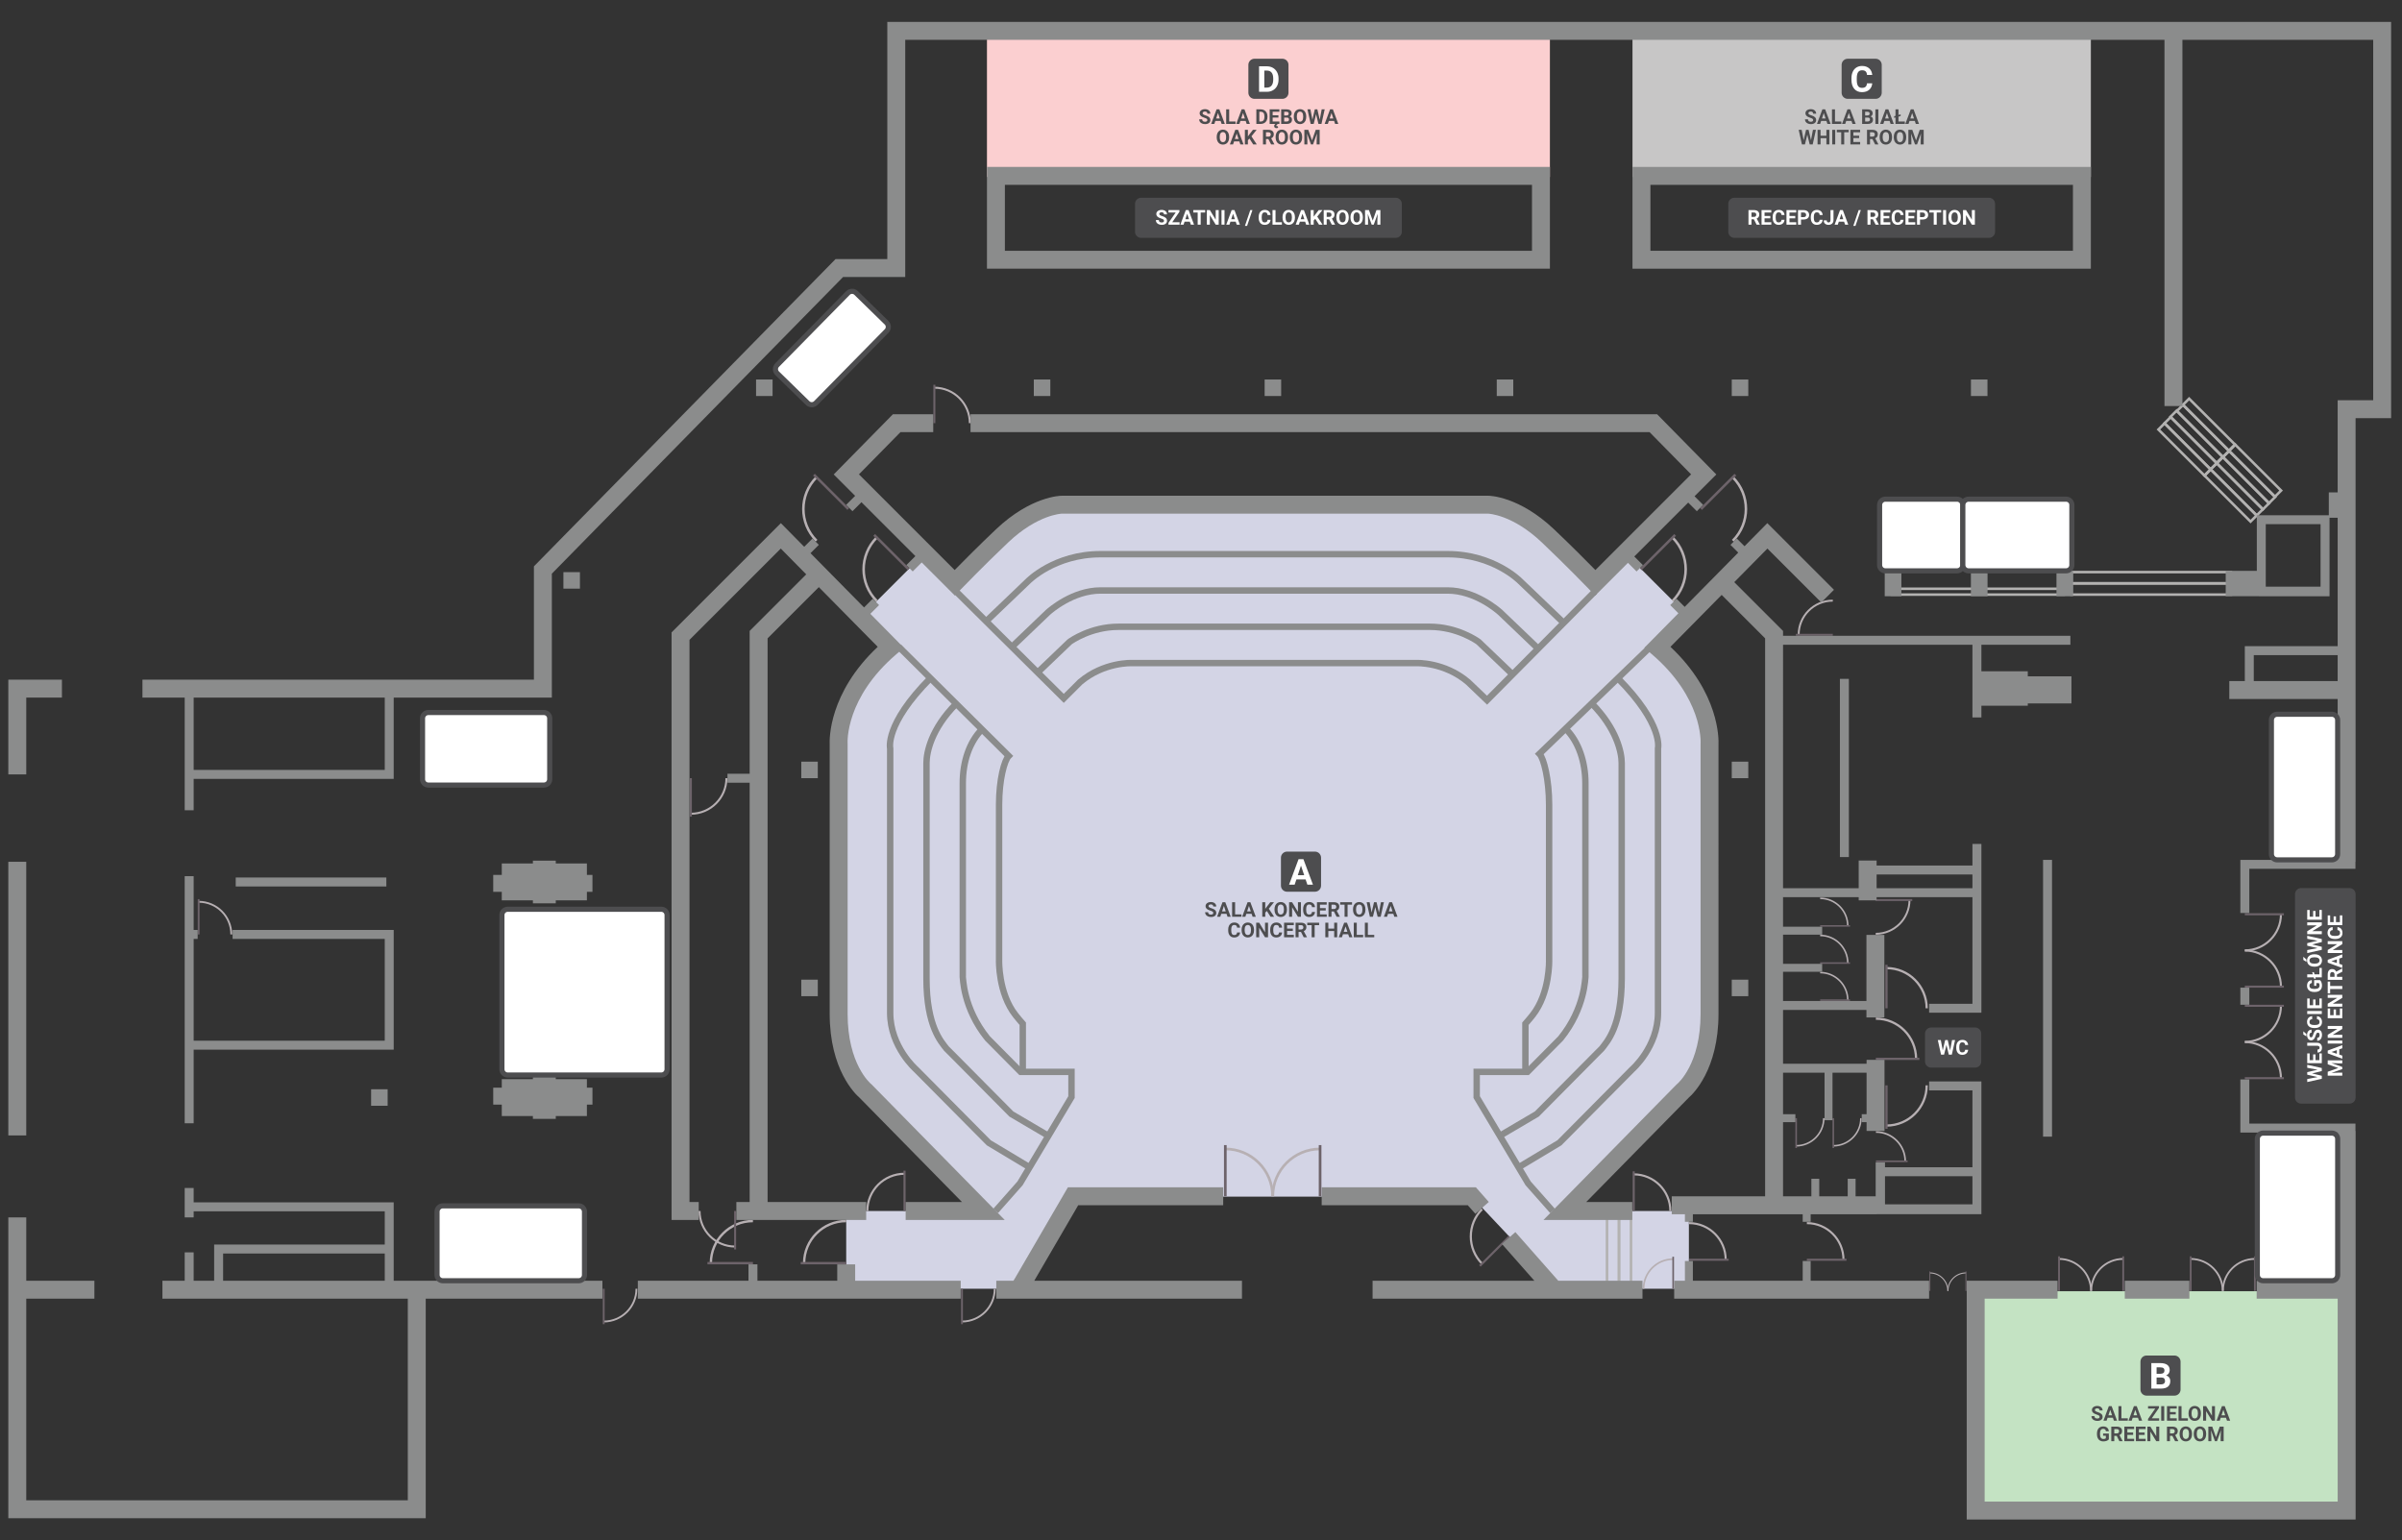 <?xml version="1.0" encoding="utf-8"?>
<!-- Generator: Adobe Illustrator 15.0.0, SVG Export Plug-In . SVG Version: 6.00 Build 0)  -->
<!DOCTYPE svg PUBLIC "-//W3C//DTD SVG 1.1//EN" "http://www.w3.org/Graphics/SVG/1.1/DTD/svg11.dtd">
<svg version="1.1" xmlns="http://www.w3.org/2000/svg" xmlns:xlink="http://www.w3.org/1999/xlink" x="0px" y="0px" width="1876px"
	 height="1202.94px" viewBox="0 0 1876 1202.94" enable-background="new 0 0 1876 1202.94" xml:space="preserve">
<rect x="0" y="0" width="1876" height="1202.94" fill="#333333" stroke="none"/>
<symbol  id="drzwi" viewBox="-19.209 -18.761 38.417 37.521">
	<path fill="none" stroke="#B7B0B3" stroke-width="2" stroke-miterlimit="10" d="M-16.313,17.761
		c0-19.618,15.902-35.521,35.521-35.521"/>
	<line fill="none" stroke="#6D636A" stroke-width="2" stroke-miterlimit="10" x1="19.208" y1="17.761" x2="-19.209" y2="17.761"/>
</symbol>
<g id="kolory_sal">
	<rect x="1541.8" y="1008.575" fill="#C4E3C3" width="291.175" height="171.694"/>
	<rect x="770.827" y="24.778" fill="#FBCFD0" width="439.673" height="113.449"/>
	<rect x="1275" y="24.778" fill="#C7C6C6" width="358" height="113.449"/>
	<path fill="#D3D4E5" d="M1319.313,482.065l-53.33-53.331l-21.098,25.367l-44.949-47.033c0,0-12.623-15.767-51.623-15.767
		s-312.143,0-312.143,0s-29.857-1.968-55.857,25.032s-38.5,38.5-38.5,38.5l-21.202-21.202l-48.865,48.865l24.56,24.56
		c0,0-41.711,26.992-41.711,73.326s0,203.167,0,203.167s-5.427,42.666,21.74,69.166S757,939.05,757,939.05l-5.057,5.166
		l-43.776,1.669h-37.833l-9.434,4.165v56.602h135.268l43.667-72.102l115.5,0.166h98.834l95.667,0.834l6.666,6.666l27,28.667
		l27.833,34l68.833,1.769h38.879v-60.767H1222.5l43.166-41.002l43.834-45.667c0,0,26-11.833,26-84.5s-1.834-193.667-1.834-193.667
		s-2.667-29.166-10.5-43.666c-7.833-14.5-28.056-33.854-28.056-33.854L1319.313,482.065z"/>
</g>
<g id="kontury">
	<g>
		
			<use xlink:href="#drzwi"  width="38.417" height="37.521" x="-19.209" y="-18.761" transform="matrix(0 1.04 1.04 0 1012.543 914.417)" overflow="visible"/>
		
			<use xlink:href="#drzwi"  width="38.417" height="37.521" x="-19.209" y="-18.761" transform="matrix(0 1.04 -1.04 0 975.461 914.417)" overflow="visible"/>
	</g>
	<g>
		
			<use xlink:href="#drzwi"  width="38.417" height="37.521" x="-19.209" y="-18.761" transform="matrix(0 0.704 0.704 0 1645.758 994.827)" overflow="visible"/>
		
			<use xlink:href="#drzwi"  width="38.417" height="37.521" x="-19.209" y="-18.761" transform="matrix(0 0.704 -0.704 0 1620.638 994.827)" overflow="visible"/>
	</g>
	
		<use xlink:href="#drzwi"  width="38.417" height="37.521" x="-19.209" y="-18.761" transform="matrix(0 0.884 -0.884 0 1489.072 770.59)" overflow="visible"/>
	
		<use xlink:href="#drzwi"  width="38.417" height="37.521" x="-19.209" y="-18.761" transform="matrix(0 -0.884 -0.884 0 1489.072 864.749)" overflow="visible"/>
	
		<use xlink:href="#drzwi"  width="38.417" height="37.521" x="-19.209" y="-18.761" transform="matrix(-0.884 0 0 0.884 1482.062 811.367)" overflow="visible"/>
	
		<use xlink:href="#drzwi"  width="38.417" height="37.521" x="-19.209" y="-18.761" transform="matrix(-0.644 0 0 0.644 1477.501 895.653)" overflow="visible"/>
	
		<use xlink:href="#drzwi"  width="38.417" height="37.521" x="-19.209" y="-18.761" transform="matrix(-0.742 0 0 -0.742 1479.234 716.21)" overflow="visible"/>
	
		<use xlink:href="#drzwi"  width="38.417" height="37.521" x="-19.209" y="-18.761" transform="matrix(-0.607 0 0 0.607 1433.228 712.464)" overflow="visible"/>
	<g>
		
			<use xlink:href="#drzwi"  width="38.417" height="37.521" x="-19.209" y="-18.761" transform="matrix(0 0.396 0.396 0 1528.395 1000.745)" overflow="visible"/>
		
			<use xlink:href="#drzwi"  width="38.417" height="37.521" x="-19.209" y="-18.761" transform="matrix(0 0.396 -0.396 0 1514.265 1000.745)" overflow="visible"/>
	</g>
	<g>
		
			<use xlink:href="#drzwi"  width="38.417" height="37.521" x="-19.209" y="-18.761" transform="matrix(0 0.704 0.704 0 1748.597 994.827)" overflow="visible"/>
		
			<use xlink:href="#drzwi"  width="38.417" height="37.521" x="-19.209" y="-18.761" transform="matrix(0 0.704 -0.704 0 1723.477 994.827)" overflow="visible"/>
	</g>
	
		<use xlink:href="#drzwi"  width="38.417" height="37.521" x="-19.209" y="-18.761" transform="matrix(0.599 -0.599 0.599 0.599 1156.668 966.646)" overflow="visible"/>
	
		<use xlink:href="#drzwi"  width="38.417" height="37.521" x="-19.209" y="-18.761" transform="matrix(0.925 0 0 0.925 643.126 970.207)" overflow="visible"/>
	
		<use xlink:href="#drzwi"  width="38.417" height="37.521" x="-19.209" y="-18.761" transform="matrix(0.925 0 0 0.925 570.293 970.207)" overflow="visible"/>
	
		<use xlink:href="#drzwi"  width="38.417" height="37.521" x="-19.209" y="-18.761" transform="matrix(0 0.818 0.818 0 691.923 930.172)" overflow="visible"/>
	
		<use xlink:href="#drzwi"  width="38.417" height="37.521" x="-19.209" y="-18.761" transform="matrix(0 -0.782 0.782 0 560.249 960.915)" overflow="visible"/>
	
		<use xlink:href="#drzwi"  width="38.417" height="37.521" x="-19.209" y="-18.761" transform="matrix(0 -0.782 -0.782 0 553.466 622.863)" overflow="visible"/>
	
		<use xlink:href="#drzwi"  width="38.417" height="37.521" x="-19.209" y="-18.761" transform="matrix(0.698 0.698 0.698 -0.698 636.708 396.58)" overflow="visible"/>
	
		<use xlink:href="#drzwi"  width="38.417" height="37.521" x="-19.209" y="-18.761" transform="matrix(0 0.78 -0.78 0 743.606 315.558)" overflow="visible"/>
	
		<use xlink:href="#drzwi"  width="38.417" height="37.521" x="-19.209" y="-18.761" transform="matrix(0.698 0.698 0.698 -0.698 683.763 443.634)" overflow="visible"/>
	
		<use xlink:href="#drzwi"  width="38.417" height="37.521" x="-19.209" y="-18.761" transform="matrix(-0.698 0.698 -0.698 -0.698 1354.34 396.58)" overflow="visible"/>
	
		<use xlink:href="#drzwi"  width="38.417" height="37.521" x="-19.209" y="-18.761" transform="matrix(-0.698 0.698 -0.698 -0.698 1307.285 443.634)" overflow="visible"/>
	
		<use xlink:href="#drzwi"  width="38.417" height="37.521" x="-19.209" y="-18.761" transform="matrix(0.751 0 0 0.751 1417.024 482.492)" overflow="visible"/>
	
		<use xlink:href="#drzwi"  width="38.417" height="37.521" x="-19.209" y="-18.761" transform="matrix(0 0.718 -0.718 0 167.907 716.098)" overflow="visible"/>
	
		<rect x="1255.098" y="945.885" fill="none" stroke="#B3B2B1" stroke-width="2" stroke-miterlimit="10" width="9.368" height="60.751"/>
	
		<rect x="1264.466" y="945.885" fill="none" stroke="#B3B2B1" stroke-width="2" stroke-miterlimit="10" width="9.368" height="60.751"/>
	<g>
		
			<rect x="1738.937" y="361.408" transform="matrix(0.707 -0.707 0.707 0.707 236.763 1345.327)" fill="none" stroke="#B3B2B1" stroke-width="2" stroke-miterlimit="10" width="6.796" height="50.914"/>
		
			<rect x="1743.743" y="356.601" transform="matrix(0.707 -0.707 0.707 0.707 241.57 1347.318)" fill="none" stroke="#B3B2B1" stroke-width="2" stroke-miterlimit="10" width="6.796" height="50.915"/>
		
			<rect x="1748.548" y="351.796" transform="matrix(0.707 -0.707 0.707 0.707 246.425 1349.385)" fill="none" stroke="#B3B2B1" stroke-width="2" stroke-miterlimit="10" width="6.797" height="50.915"/>
		
			<rect x="1753.355" y="346.991" transform="matrix(0.707 -0.707 0.707 0.707 251.181 1351.299)" fill="none" stroke="#B3B2B1" stroke-width="2" stroke-miterlimit="10" width="6.796" height="50.913"/>
		
			<rect x="1758.161" y="342.185" transform="matrix(0.707 -0.707 0.707 0.707 255.836 1353.061)" fill="none" stroke="#B3B2B1" stroke-width="2" stroke-miterlimit="10" width="6.797" height="50.914"/>
		
			<rect x="1702.935" y="325.404" transform="matrix(0.707 -0.707 0.707 0.707 251.725 1309.399)" fill="none" stroke="#B3B2B1" stroke-width="2" stroke-miterlimit="10" width="6.797" height="50.915"/>
		
			<rect x="1707.741" y="320.599" transform="matrix(0.707 -0.707 0.707 0.707 256.482 1311.315)" fill="none" stroke="#B3B2B1" stroke-width="2" stroke-miterlimit="10" width="6.796" height="50.915"/>
		
			<rect x="1712.547" y="315.795" transform="matrix(0.707 -0.707 0.707 0.707 261.139 1313.085)" fill="none" stroke="#B3B2B1" stroke-width="2" stroke-miterlimit="10" width="6.797" height="50.913"/>
		
			<rect x="1717.353" y="310.988" transform="matrix(0.707 -0.707 0.707 0.707 266.143 1315.371)" fill="none" stroke="#B3B2B1" stroke-width="2" stroke-miterlimit="10" width="6.797" height="50.915"/>
		
			<rect x="1722.159" y="306.182" transform="matrix(0.707 -0.707 0.707 0.707 270.899 1317.288)" fill="none" stroke="#B3B2B1" stroke-width="2" stroke-miterlimit="10" width="6.796" height="50.915"/>
	</g>
	
		<rect x="1617.836" y="446.862" fill="none" stroke="#B3B2B1" stroke-width="2" stroke-miterlimit="10" width="124.499" height="8.789"/>
	
		<rect x="1617.836" y="455.65" fill="none" stroke="#B3B2B1" stroke-width="2" stroke-miterlimit="10" width="124.499" height="8.789"/>
	
		<rect x="1477.591" y="459.88" fill="none" stroke="#B3B2B1" stroke-width="2" stroke-miterlimit="10" width="134.199" height="4.56"/>
	<path fill="none" stroke="#8B8C8C" stroke-width="5" stroke-miterlimit="10" d="M804.105,911.75l-31.855-19.117l-56.75-57.25
		c0,0-20.25-17.5-20.25-44.25s0-206.5,0-206.5s-4.586-18.65,31.414-54.9"/>
	<path fill="none" stroke="#8B8C8C" stroke-width="5" stroke-miterlimit="10" d="M818.481,886.987l-28.599-16.83l-46.786-47.197
		l-3.921-3.918c-3.923-5.211-15.578-16.992-15.578-54.824V596.051c0-8.334,3.683-26.705,23.186-46.344"/>
	<path fill="none" stroke="#8B8C8C" stroke-width="5" stroke-miterlimit="10" d="M777.583,945.885l19.083-21.584l40.19-67.365
		v-19.711h-39.705l-25.884-26.111c-19.325-23.896-19.093-47.77-19.325-48.396v-151c0-16.834,5.257-32.26,14.962-42.031"/>
	<path fill="none" stroke="#8B8C8C" stroke-width="5" stroke-miterlimit="10" d="M1221.276,486.529l-34.109-32.646
		c0,0-20.5-21-56.5-21s-107,0-107,0H966.5c0,0-71,0-107,0s-56.5,21-56.5,21l-32.821,31.414"/>
	<path fill="none" stroke="#8B8C8C" stroke-width="5" stroke-miterlimit="10" d="M1186.063,911.75l31.854-19.117l56.75-57.25
		c0,0,20.25-17.5,20.25-44.25s0-206.5,0-206.5s4.625-18.611-31.375-54.861"/>
	<path fill="none" stroke="#8B8C8C" stroke-width="5" stroke-miterlimit="10" d="M1200.623,506l-28.856-27.619
		c-1.849-1.668-19.55-17.152-41.1-17.152h-78.653h-113.86H859.5c-21.55,0-39.25,15.484-41.1,17.152l-28.099,26.895"/>
	<path fill="none" stroke="#8B8C8C" stroke-width="5" stroke-miterlimit="10" d="M1171.686,886.987l28.6-16.83l46.785-47.197
		l3.922-3.918c3.924-5.211,15.578-16.992,15.578-54.824V596.051c0-8.334-3.933-26.961-23.436-46.598"/>
	<path fill="none" stroke="#8B8C8C" stroke-width="5" stroke-miterlimit="10" d="M1181.594,527.024l-26.758-25.61
		c-1.125-0.881-16.684-11.838-38.189-11.838h-36.286H909.807h-36.286c-21.506,0-37.065,10.957-38.19,11.838l-24.907,23.84"/>
	<path fill="none" stroke="#8B8C8C" stroke-width="5" stroke-miterlimit="10" d="M1212.584,945.885l-19.084-21.584l-40.189-67.365
		v-19.711h39.705l25.883-26.111c19.325-23.896,19.094-47.77,19.325-48.396v-151c0-16.834-5.421-32.432-15.126-42.203"/>
	<path fill="none" stroke="#8B8C8C" stroke-width="5" stroke-miterlimit="10" d="M701.844,505.09l85.979,85.364
		c-3.391,3.416-7.533,18.43-7.533,38.264v121.166c0,0-0.79,25.834,12.963,43.143c1.793,2.258,3.661,4.473,5.553,6.619v38.061"/>
	<path fill="none" stroke="#8B8C8C" stroke-width="5" stroke-miterlimit="10" d="M1245.572,462.027l-84.181,84.899l-14.793-14.158
		c-18.649-15.858-40.491-14.846-40.655-14.846h-19.205h-183.31h-19.205c-0.164,0-22.006-1.012-40.655,14.846l-12.756,12.729
		l-85.979-85.364"/>
	<path fill="none" stroke="#8B8C8C" stroke-width="5" stroke-miterlimit="10" d="M1287.572,506.598l-85.245,82.209
		c3.392,3.416,7.55,20.076,7.55,39.91v121.166c0,0,0.79,25.834-12.963,43.143c-1.793,2.258-3.66,4.473-5.553,6.619v38.061"/>
	<g>
		
			<use xlink:href="#drzwi"  width="38.417" height="37.521" x="-19.209" y="-18.761" transform="matrix(-0.794 0 0 0.794 1768.497 756.552)" overflow="visible"/>
		
			<use xlink:href="#drzwi"  width="38.417" height="37.521" x="-19.209" y="-18.761" transform="matrix(-0.794 0 0 -0.794 1768.497 728.232)" overflow="visible"/>
	</g>
	<g>
		
			<use xlink:href="#drzwi"  width="38.417" height="37.521" x="-19.209" y="-18.761" transform="matrix(-0.794 0 0 0.794 1768.497 828.035)" overflow="visible"/>
		
			<use xlink:href="#drzwi"  width="38.417" height="37.521" x="-19.209" y="-18.761" transform="matrix(-0.794 0 0 -0.794 1768.497 799.714)" overflow="visible"/>
	</g>
	
		<use xlink:href="#drzwi"  width="38.417" height="37.521" x="-19.209" y="-18.761" transform="matrix(0 -0.72 -0.72 0 764.112 1020.482)" overflow="visible"/>
	
		<use xlink:href="#drzwi"  width="38.417" height="37.521" x="-19.209" y="-18.761" transform="matrix(0 -0.72 -0.72 0 484.288 1020.482)" overflow="visible"/>
	
		<use xlink:href="#drzwi"  width="38.417" height="37.521" x="-19.209" y="-18.761" transform="matrix(-0.607 0 0 0.607 1433.228 741.457)" overflow="visible"/>
	
		<use xlink:href="#drzwi"  width="38.417" height="37.521" x="-19.209" y="-18.761" transform="matrix(-0.607 0 0 0.607 1433.228 770.45)" overflow="visible"/>
	
		<use xlink:href="#drzwi"  width="38.417" height="37.521" x="-19.209" y="-18.761" transform="matrix(0 -0.607 -0.607 0 1442.605 885.069)" overflow="visible"/>
	
		<use xlink:href="#drzwi"  width="38.417" height="37.521" x="-19.209" y="-18.761" transform="matrix(0 -0.607 -0.607 0 1413.612 885.069)" overflow="visible"/>
	
		<use xlink:href="#drzwi"  width="38.417" height="37.521" x="-19.209" y="-18.761" transform="matrix(0 0.805 -0.805 0 1290.259 930.423)" overflow="visible"/>
	
		<use xlink:href="#drzwi"  width="38.417" height="37.521" x="-19.209" y="-18.761" transform="matrix(-0.805 0 0 0.805 1334.656 969.673)" overflow="visible"/>
	
		<use xlink:href="#drzwi"  width="38.417" height="37.521" x="-19.209" y="-18.761" transform="matrix(-0.805 0 0 0.805 1426.656 969.673)" overflow="visible"/>
	
		<use xlink:href="#drzwi"  width="38.417" height="37.521" x="-19.209" y="-18.761" transform="matrix(0 0.651 0.651 0 1295.219 994.133)" overflow="visible"/>
</g>
<g id="wypelnienia">
	<g>
		<path fill="#8B8C8C" d="M524.5,952.885h21.221v-14H538.5V499.782l71.3-71.298l19.881,20.151L585.5,492.817v111.536h-17.332v7
			H585.5v327.532h-10.389v14h101.394v-14H599.5V498.616l40.014-40.015l46.01,46.636C647.162,541.25,647.81,577.513,648,581.41
			v210.476c0,43.659,19.986,62.67,23.236,65.472l80.077,81.528h-43.979v14h77.354L680.994,847.312l-0.253-0.269l-0.339-0.269
			c-0.751-0.62-18.402-15.627-18.402-54.89V581.217l-0.014-0.444c-0.084-1.449-1.601-35.893,38.227-69.899l5.721-4.884
			l-26.179-26.535l6.821-6.821l-4.95-4.95l-6.788,6.788l-41.82-42.389l6.503-6.503l-4.95-4.95l-6.47,6.47l-18.233-18.481
			L524.5,493.983V952.885z"/>
		<path fill="#8B8C8C" d="M728.875,337.549v-14h-31.476l-46.257,47.042l16.733,16.733l-7.024,7.024l4.95,4.95l7.024-7.024
			l42.104,42.104l-7.024,7.024l4.95,4.95l7.024-7.024l25.88,25.88l4.948-5.136c0.176-0.183,17.791-18.446,36.775-36.443
			c22.99-21.796,41.732-22.411,41.851-22.414l332.886,0c0.187,0.004,18.929,0.619,41.918,22.415
			c18.984,17.997,36.6,36.26,36.775,36.443l4.948,5.135l25.594-25.594l6.737,6.738l4.949-4.949l-6.737-6.738l42.105-42.105
			l6.737,6.738l4.949-4.949l-6.737-6.738l17.021-17.021l-46.259-47.042H758v14h530.354l32.409,32.958l-74.745,74.746
			c-6.649-6.777-19.123-19.34-32.247-31.783c-27.378-25.956-50.512-26.254-51.483-26.254H829.333
			c-0.972,0-24.105,0.298-51.483,26.254c-13.125,12.442-25.599,25.006-32.248,31.783l-74.745-74.746l32.41-32.958H728.875z"/>
		<polygon fill="#8B8C8C" points="1152.27,948.11 1162.771,938.85 1152.66,927.383 1032.25,927.383 1032.25,941.383 
			1146.34,941.383 		"/>
		<g>
			<rect x="1307.559" y="1000.383" fill="#8B8C8C" width="199.109" height="14"/>
			<polygon fill="#8B8C8C" points="1282.807,1000.383 1217.029,1000.383 1183.528,962.39 1173.028,971.65 1198.364,1000.383 
				1072,1000.383 1072,1014.383 1282.807,1014.383 			"/>
		</g>
		<polygon fill="#8B8C8C" points="842.108,941.383 955.333,941.383 955.333,927.383 834.058,927.383 792.755,998.363 
			791.496,1000.383 778.111,1000.383 778.111,1014.383 970,1014.383 970,1000.383 807.777,1000.383 		"/>
		<rect x="6.5" y="673.133" fill="#8B8C8C" width="14" height="213.75"/>
		<polygon fill="#8B8C8C" points="20.5,544.879 48.375,544.879 48.375,530.879 6.5,530.879 6.5,604.883 20.5,604.883 		"/>
		<path fill="#8B8C8C" d="M693,17.134v185.249h-40.438L417,442.375v88.504H111.252v14h32.999v88.004h7v-24.5H307.5v-63.504H431
			v-96.782l227.438-231.715H707V31.134h983.5v286.03h14V31.134h149v281.499h-27.75v71.961h-6.915v17.849h-56.231v43.441h-24.31
			v19.833h26.04v0.021h55.058v-61.31h6.358v100.311h-72.514V532h-12.127v14h84.641v125.633h-76v41.5h7v-34.5h82.9v-5.5h0.1v-346.5
			h27.75V17.134H693z M300.5,601.383H151.251v-56.504H300.5V601.383z M1812.392,458.252h-42.788v-48.81h42.788V458.252z
			 M1760.236,532v-20.262h65.514V532H1760.236z"/>
		<rect x="1659.5" y="1000.383" fill="#8B8C8C" width="50.448" height="14"/>
		<path fill="#8B8C8C" d="M1633,130.383h-358v79.5h170.045h14H1633V130.383z M1619,195.883h-330v-51.5h330V195.883z"/>
		<path fill="#8B8C8C" d="M1210.5,130.383H770.827v79.5h170.045h14H1210.5V130.383z M1196.5,195.883H784.827v-51.5H1196.5V195.883z"
			/>
		<polygon fill="#8B8C8C" points="667.9,987.602 653.9,987.602 653.9,1000.383 591.567,1000.383 591.567,987.57 584.567,987.57 
			584.567,1000.383 498.152,1000.383 498.152,1014.383 750.324,1014.383 750.324,1000.383 667.9,1000.383 		"/>
		<rect x="1436.996" y="530.258" fill="#8B8C8C" width="7" height="139.196"/>
		<polygon fill="#8B8C8C" points="144.251,684.379 144.251,877.383 151.251,877.383 151.251,819.883 307.5,819.883 307.5,726.383 
			181.667,726.383 181.667,733.383 300.5,733.383 300.5,812.883 151.251,812.883 151.251,733.383 154.385,733.383 154.385,726.383 
			151.251,726.383 151.251,684.379 		"/>
		<path fill="#8B8C8C" d="M307.5,939.133H151.251v-11.166h-7v22.916h7v-4.75H300.5v26H167.25v28.25h-15.999v-22.166h-7v22.166h-17.4
			v14H318.5v157.5h-298v-157.5h53.222v-14H20.5v-49.5h-14v235h326v-171.5h138v-14h-163V939.133z M174.25,979.133H300.5v21.25H174.25
			V979.133z"/>
		<rect x="1595.662" y="671.647" fill="#8B8C8C" width="7" height="216.188"/>
		<polygon fill="#8B8C8C" points="1839.65,877.633 1756.75,877.633 1756.75,843.133 1749.75,843.133 1749.75,884.633 
			1825.773,884.633 1825.773,1000.383 1762.5,1000.383 1762.5,1014.383 1825.773,1014.383 1825.773,1172.883 1550.038,1172.883 
			1550.038,1014.383 1607,1014.383 1607,1000.383 1536.038,1000.383 1536.038,1186.883 1839.773,1186.883 1839.773,883.383 
			1839.65,883.383 		"/>
		<rect x="1749.75" y="771.465" fill="#8B8C8C" width="7" height="13.335"/>
		<rect x="184.108" y="685.422" fill="#8B8C8C" width="117.639" height="7"/>
		<rect x="625.808" y="765.208" fill="#8B8C8C" width="12.899" height="12.899"/>
		<rect x="625.808" y="594.933" fill="#8B8C8C" width="12.899" height="12.899"/>
		<rect x="1352.541" y="765.208" fill="#8B8C8C" width="12.9" height="12.899"/>
		<rect x="1352.541" y="594.933" fill="#8B8C8C" width="12.9" height="12.899"/>
		<rect x="1539.345" y="296.433" fill="#8B8C8C" width="12.9" height="12.899"/>
		<rect x="1352.54" y="296.433" fill="#8B8C8C" width="12.9" height="12.899"/>
		<rect x="1168.995" y="296.433" fill="#8B8C8C" width="12.9" height="12.899"/>
		<rect x="987.706" y="296.433" fill="#8B8C8C" width="12.9" height="12.899"/>
		<rect x="807.42" y="296.433" fill="#8B8C8C" width="12.9" height="12.899"/>
		<rect x="590.496" y="296.433" fill="#8B8C8C" width="12.9" height="12.899"/>
		<rect x="440.033" y="446.896" fill="#8B8C8C" width="12.9" height="12.899"/>
		<rect x="289.85" y="850.822" fill="#8B8C8C" width="12.9" height="12.899"/>
		<path fill="#8B8C8C" d="M1617.836,528.288h-34.098v-3.972h-36.237v-20.683H1617v-7h-224.415v-3.815l-38.1-38.101l25.882-26.233
			l42.1,42.099l9.9-9.899l-52.066-52.066l-17.797,18.038l-6.026-6.027l-4.949,4.949l6.06,6.061l-41.821,42.389l-6.344-6.344
			l-4.949,4.949l6.377,6.378l-26.617,26.979l5.721,4.884c39.828,34.006,38.312,68.45,38.229,69.862l-0.017,0.24v210.909
			c0,39.263-17.65,54.27-18.352,54.849l-0.339,0.27l-103.997,105.882h69.354v-14h-35.979l80.076-81.528
			c3.251-2.802,23.236-21.813,23.236-65.472V581.41c0.19-3.896,0.839-40.16-37.524-76.173l40.01-40.553l33.933,33.933v435.836
			h-72.923v14h160.005v-0.023h81.834V844.717h-40.833v7h33.833v60h-68.281v-3.757h-7.283v26.492h-72.352v-96.569h65.246v45.5h14
			v-55.52h-14v3.02h-65.246v-42h65.126v5.842h14v-64.46h-14v51.618h-65.126v-81.107h59.082v2.485h14v-2.485h74.834v83.273h-33.833v7
			h40.833V659.217h-7v16.832h-74.834v-3.897h-14v21.624h-59.082V503.633h147.916v56.75h7v-9.129h36.237v-1.801h34.098V528.288z
			 M1540.501,918.717v22h-68.281v-22H1540.501z M1465.667,683.049h74.834v10.727h-74.834V683.049z"/>
		<rect x="1472.001" y="445.883" fill="#8B8C8C" width="13" height="19.833"/>
		<rect x="1539.295" y="445.883" fill="#8B8C8C" width="13" height="19.833"/>
		<rect x="1606.128" y="445.883" fill="#8B8C8C" width="13" height="19.833"/>
		<polygon fill="#8B8C8C" points="385.216,862.811 391.902,862.811 391.902,871.743 416.206,871.743 416.206,873.939 
			434.07,873.939 434.07,871.743 458.373,871.743 458.373,862.811 462.714,862.811 462.714,849.586 458.373,849.586 
			458.373,842.935 434.07,842.935 434.07,840.604 416.206,840.604 416.206,842.935 391.902,842.935 391.902,849.586 
			385.216,849.586 		"/>
		<polygon fill="#8B8C8C" points="416.206,672.255 416.206,674.452 391.902,674.452 391.902,683.383 385.216,683.383 
			385.216,696.608 391.902,696.608 391.902,703.259 416.206,703.259 416.206,705.59 434.07,705.59 434.07,703.259 458.373,703.259 
			458.373,696.608 462.714,696.608 462.714,683.383 458.373,683.383 458.373,674.452 434.07,674.452 434.07,672.255 		"/>
	</g>
	<rect x="1389.25" y="723.856" fill="#8B8C8C" width="33.903" height="6.209"/>
	<rect x="1389.25" y="752.848" fill="#8B8C8C" width="33.903" height="6.21"/>
	<rect x="1425.004" y="836.307" fill="#8B8C8C" width="6.21" height="38.687"/>
	<rect x="1388.575" y="870.302" fill="#8B8C8C" width="13.652" height="6.21"/>
	<rect x="1315.94" y="984.965" fill="#8B8C8C" width="6.21" height="18.517"/>
	<rect x="1315.94" y="940.8" fill="#8B8C8C" width="6.21" height="13.557"/>
	<rect x="1407.94" y="984.965" fill="#8B8C8C" width="6.21" height="18.517"/>
	<rect x="1407.94" y="940.8" fill="#8B8C8C" width="6.21" height="13.557"/>
	<rect x="1454.055" y="870.302" fill="#8B8C8C" width="13.652" height="6.21"/>
	<rect x="1443.088" y="920.716" fill="#8B8C8C" width="6.152" height="17.078"/>
	<rect x="1414.709" y="920.716" fill="#8B8C8C" width="6.152" height="17.078"/>
</g>
<g id="stoiska">
	<path fill="#FFFFFF" stroke="#4D4D4F" stroke-width="4" stroke-miterlimit="10" d="M429.333,608.682
		c0,2.505-2.031,4.535-4.536,4.535h-90.262c-2.505,0-4.536-2.03-4.536-4.535v-47.597c0-2.505,2.031-4.535,4.536-4.535h90.262
		c2.505,0,4.536,2.03,4.536,4.535V608.682z"/>
	<path fill="#FFFFFF" stroke="#4D4D4F" stroke-width="4" stroke-miterlimit="10" d="M692.438,252.096
		c1.789,1.754,1.816,4.625,0.062,6.414l-55.288,56.262c-1.753,1.788-4.625,1.816-6.414,0.063L607,291.58
		c-1.789-1.754-1.816-4.625-0.062-6.414l55.288-56.262c1.753-1.788,4.625-1.816,6.414-0.063L692.438,252.096z"/>
	<path fill="#FFFFFF" stroke="#4D4D4F" stroke-width="4" stroke-miterlimit="10" d="M1533,441.348c0,2.505-2.03,4.536-4.535,4.536
		h-55.93c-2.505,0-4.535-2.031-4.535-4.536V394.42c0-2.505,2.03-4.536,4.535-4.536h55.93c2.505,0,4.535,2.031,4.535,4.536V441.348z"
		/>
	<path fill="#FFFFFF" stroke="#4D4D4F" stroke-width="4" stroke-miterlimit="10" d="M1618.163,441.348
		c0,2.505-2.03,4.536-4.535,4.536h-76.093c-2.505,0-4.535-2.031-4.535-4.536V394.42c0-2.505,2.03-4.536,4.535-4.536h76.093
		c2.505,0,4.535,2.031,4.535,4.536V441.348z"/>
	<path fill="#FFFFFF" stroke="#4D4D4F" stroke-width="4" stroke-miterlimit="10" d="M1825.75,667.098
		c0,2.505-2.03,4.535-4.535,4.535h-42.68c-2.505,0-4.535-2.03-4.535-4.535V562.419c0-2.505,2.03-4.535,4.535-4.535h42.68
		c2.505,0,4.535,2.03,4.535,4.535V667.098z"/>
	<path fill="#FFFFFF" stroke="#4D4D4F" stroke-width="4" stroke-miterlimit="10" d="M1825.773,995.848
		c0,2.505-2.03,4.535-4.535,4.535h-53.703c-2.505,0-4.535-2.03-4.535-4.535V889.605c0-2.505,2.03-4.536,4.535-4.536h53.703
		c2.505,0,4.535,2.031,4.535,4.536V995.848z"/>
	<path fill="#FFFFFF" stroke="#4D4D4F" stroke-width="4" stroke-miterlimit="10" d="M521,835.17c0,2.505-2.031,4.535-4.536,4.535
		H396.536c-2.505,0-4.536-2.03-4.536-4.535V714.752c0-2.505,2.031-4.535,4.536-4.535h119.929c2.505,0,4.536,2.03,4.536,4.535V835.17
		z"/>
	<path fill="#FFFFFF" stroke="#4D4D4F" stroke-width="4" stroke-miterlimit="10" d="M456.5,995.848c0,2.505-2.031,4.535-4.536,4.535
		H345.869c-2.505,0-4.536-2.03-4.536-4.535v-49.429c0-2.505,2.031-4.535,4.536-4.535h106.095c2.505,0,4.536,2.03,4.536,4.535
		V995.848z"/>
</g>
<g id="Layer_7_copy">
	<g>
		<path fill="#4D4D4F" d="M1547.371,807.363c0-2.643-2.143-4.785-4.785-4.785h-34.325c-2.643,0-4.787,2.143-4.787,4.785v21.761
			c0,2.644,2.145,4.786,4.787,4.786h34.325c2.643,0,4.785-2.143,4.785-4.786V807.363z"/>
		<g>
			<g>
				<path fill="#FFFFFF" d="M1523.066,820.494l1.531-8.094h2.336l-2.523,11.375h-2.359l-1.852-7.609l-1.852,7.609h-2.359
					l-2.523-11.375h2.336l1.539,8.078l1.875-8.078h1.984L1523.066,820.494z"/>
				<path fill="#FFFFFF" d="M1537.129,819.986c-0.088,1.224-0.54,2.188-1.355,2.891c-0.814,0.703-1.889,1.055-3.223,1.055
					c-1.458,0-2.605-0.491-3.441-1.473s-1.254-2.329-1.254-4.043v-0.695c0-1.094,0.193-2.058,0.578-2.891
					c0.386-0.833,0.937-1.473,1.652-1.918c0.717-0.445,1.549-0.668,2.496-0.668c1.313,0,2.37,0.352,3.172,1.055
					c0.803,0.703,1.266,1.69,1.391,2.961h-2.344c-0.057-0.734-0.262-1.267-0.613-1.598s-0.887-0.496-1.605-0.496
					c-0.781,0-1.365,0.28-1.754,0.84c-0.388,0.56-0.587,1.429-0.598,2.605v0.859c0,1.229,0.187,2.128,0.559,2.695
					c0.373,0.567,0.96,0.852,1.762,0.852c0.725,0,1.265-0.165,1.621-0.496c0.357-0.331,0.562-0.843,0.613-1.535H1537.129z"/>
			</g>
		</g>
	</g>
	<g>
		<g>
			<path fill="#4D4D4F" d="M1639.832,1106.727c0-0.443-0.156-0.783-0.469-1.02c-0.313-0.238-0.875-0.488-1.688-0.75
				c-0.813-0.264-1.455-0.523-1.93-0.777c-1.291-0.699-1.938-1.639-1.938-2.82c0-0.615,0.174-1.164,0.52-1.645
				c0.347-0.482,0.844-0.859,1.492-1.129c0.648-0.271,1.377-0.406,2.184-0.406c0.813,0,1.537,0.146,2.172,0.441
				c0.636,0.293,1.129,0.709,1.48,1.246c0.352,0.535,0.527,1.145,0.527,1.828h-2.344c0-0.521-0.164-0.926-0.492-1.215
				s-0.789-0.434-1.383-0.434c-0.572,0-1.018,0.121-1.336,0.363c-0.317,0.242-0.477,0.561-0.477,0.957
				c0,0.369,0.187,0.68,0.559,0.93c0.373,0.25,0.921,0.484,1.645,0.703c1.334,0.4,2.305,0.898,2.914,1.492s0.914,1.332,0.914,2.219
				c0,0.984-0.372,1.756-1.117,2.316c-0.744,0.559-1.747,0.84-3.008,0.84c-0.875,0-1.672-0.16-2.391-0.48s-1.267-0.76-1.645-1.316
				c-0.377-0.559-0.566-1.203-0.566-1.938h2.352c0,1.254,0.75,1.883,2.25,1.883c0.558,0,0.992-0.113,1.305-0.34
				S1639.832,1107.133,1639.832,1106.727z"/>
			<path fill="#4D4D4F" d="M1650.191,1107.368h-4.109l-0.781,2.344h-2.492l4.234-11.375h2.172l4.258,11.375h-2.492
				L1650.191,1107.368z M1646.715,1105.469h2.844l-1.43-4.258L1646.715,1105.469z"/>
			<path fill="#4D4D4F" d="M1656.879,1107.829h4.977v1.883h-7.32v-11.375h2.344V1107.829z"/>
			<path fill="#4D4D4F" d="M1669.77,1107.368h-4.109l-0.781,2.344h-2.492l4.234-11.375h2.172l4.258,11.375h-2.492L1669.77,1107.368z
				 M1666.293,1105.469h2.844l-1.43-4.258L1666.293,1105.469z"/>
			<path fill="#4D4D4F" d="M1680.582,1107.829h5.734v1.883h-8.664v-1.375l5.625-8.102h-5.617v-1.898h8.531v1.344L1680.582,1107.829z
				"/>
			<path fill="#4D4D4F" d="M1690.285,1109.711h-2.344v-11.375h2.344V1109.711z"/>
			<path fill="#4D4D4F" d="M1699.301,1104.782h-4.5v3.047h5.281v1.883h-7.625v-11.375h7.609v1.898h-5.266v2.711h4.5V1104.782z"/>
			<path fill="#4D4D4F" d="M1703.801,1107.829h4.977v1.883h-7.32v-11.375h2.344V1107.829z"/>
			<path fill="#4D4D4F" d="M1718.965,1104.282c0,1.119-0.197,2.102-0.594,2.945c-0.396,0.844-0.962,1.494-1.699,1.953
				c-0.736,0.457-1.582,0.688-2.535,0.688c-0.942,0-1.783-0.227-2.523-0.68c-0.739-0.453-1.313-1.102-1.719-1.941
				c-0.406-0.842-0.611-1.809-0.617-2.902v-0.563c0-1.121,0.202-2.105,0.605-2.957c0.404-0.852,0.975-1.506,1.711-1.961
				c0.737-0.457,1.58-0.684,2.527-0.684c0.948,0,1.791,0.227,2.527,0.684c0.737,0.455,1.308,1.109,1.711,1.961
				c0.404,0.852,0.605,1.834,0.605,2.949V1104.282z M1716.59,1103.766c0-1.193-0.213-2.1-0.641-2.719
				c-0.427-0.621-1.036-0.93-1.828-0.93c-0.786,0-1.393,0.305-1.82,0.918c-0.427,0.611-0.643,1.508-0.648,2.691v0.555
				c0,1.16,0.214,2.063,0.641,2.703c0.428,0.641,1.042,0.961,1.844,0.961c0.787,0,1.391-0.309,1.813-0.926s0.636-1.518,0.641-2.699
				V1103.766z"/>
			<path fill="#4D4D4F" d="M1729.918,1109.711h-2.344l-4.563-7.484v7.484h-2.344v-11.375h2.344l4.57,7.5v-7.5h2.336V1109.711z"/>
			<path fill="#4D4D4F" d="M1738.527,1107.368h-4.109l-0.781,2.344h-2.492l4.234-11.375h2.172l4.258,11.375h-2.492
				L1738.527,1107.368z M1735.051,1105.469h2.844l-1.43-4.258L1735.051,1105.469z"/>
			<path fill="#4D4D4F" d="M1647.047,1124.274c-0.422,0.504-1.018,0.896-1.789,1.176c-0.771,0.277-1.625,0.418-2.563,0.418
				c-0.984,0-1.848-0.215-2.59-0.645s-1.314-1.055-1.719-1.871c-0.403-0.818-0.61-1.779-0.621-2.883v-0.773
				c0-1.137,0.191-2.119,0.574-2.949c0.383-0.832,0.936-1.467,1.656-1.906c0.722-0.441,1.566-0.66,2.535-0.66
				c1.35,0,2.404,0.32,3.164,0.965c0.761,0.643,1.211,1.578,1.352,2.809h-2.281c-0.104-0.652-0.334-1.129-0.691-1.43
				c-0.356-0.303-0.848-0.453-1.473-0.453c-0.797,0-1.403,0.299-1.82,0.898c-0.416,0.598-0.627,1.488-0.633,2.672v0.727
				c0,1.191,0.227,2.094,0.68,2.703s1.117,0.914,1.992,0.914c0.881,0,1.508-0.188,1.883-0.563v-1.961h-2.133v-1.727h4.477V1124.274z
				"/>
			<path fill="#4D4D4F" d="M1653.156,1121.547h-1.867v4.164h-2.344v-11.375h4.227c1.344,0,2.381,0.299,3.109,0.898
				c0.729,0.598,1.094,1.445,1.094,2.539c0,0.775-0.168,1.422-0.504,1.941c-0.336,0.518-0.845,0.93-1.527,1.238l2.461,4.648v0.109
				h-2.516L1653.156,1121.547z M1651.289,1119.649h1.891c0.589,0,1.045-0.15,1.367-0.449c0.323-0.301,0.484-0.713,0.484-1.238
				c0-0.537-0.152-0.959-0.457-1.266c-0.305-0.309-0.771-0.461-1.402-0.461h-1.883V1119.649z"/>
			<path fill="#4D4D4F" d="M1666,1120.782h-4.5v3.047h5.281v1.883h-7.625v-11.375h7.609v1.898h-5.266v2.711h4.5V1120.782z"/>
			<path fill="#4D4D4F" d="M1675,1120.782h-4.5v3.047h5.281v1.883h-7.625v-11.375h7.609v1.898h-5.266v2.711h4.5V1120.782z"/>
			<path fill="#4D4D4F" d="M1686.406,1125.711h-2.344l-4.563-7.484v7.484h-2.344v-11.375h2.344l4.57,7.5v-7.5h2.336V1125.711z"/>
			<path fill="#4D4D4F" d="M1696.648,1121.547h-1.867v4.164h-2.344v-11.375h4.227c1.344,0,2.381,0.299,3.109,0.898
				c0.729,0.598,1.094,1.445,1.094,2.539c0,0.775-0.168,1.422-0.504,1.941c-0.336,0.518-0.845,0.93-1.527,1.238l2.461,4.648v0.109
				h-2.516L1696.648,1121.547z M1694.781,1119.649h1.891c0.589,0,1.045-0.15,1.367-0.449c0.323-0.301,0.484-0.713,0.484-1.238
				c0-0.537-0.152-0.959-0.457-1.266c-0.305-0.309-0.771-0.461-1.402-0.461h-1.883V1119.649z"/>
			<path fill="#4D4D4F" d="M1711.992,1120.282c0,1.119-0.197,2.102-0.594,2.945c-0.396,0.844-0.962,1.494-1.699,1.953
				c-0.736,0.457-1.582,0.688-2.535,0.688c-0.942,0-1.783-0.227-2.523-0.68c-0.739-0.453-1.313-1.102-1.719-1.941
				c-0.406-0.842-0.611-1.809-0.617-2.902v-0.563c0-1.121,0.202-2.105,0.605-2.957c0.404-0.852,0.975-1.506,1.711-1.961
				c0.737-0.457,1.58-0.684,2.527-0.684c0.948,0,1.791,0.227,2.527,0.684c0.737,0.455,1.308,1.109,1.711,1.961
				c0.404,0.852,0.605,1.834,0.605,2.949V1120.282z M1709.617,1119.766c0-1.193-0.213-2.1-0.641-2.719
				c-0.427-0.621-1.036-0.93-1.828-0.93c-0.786,0-1.393,0.305-1.82,0.918c-0.427,0.611-0.643,1.508-0.648,2.691v0.555
				c0,1.16,0.214,2.063,0.641,2.703c0.428,0.641,1.042,0.961,1.844,0.961c0.787,0,1.391-0.309,1.813-0.926s0.636-1.518,0.641-2.699
				V1119.766z"/>
			<path fill="#4D4D4F" d="M1723.039,1120.282c0,1.119-0.197,2.102-0.594,2.945c-0.396,0.844-0.962,1.494-1.699,1.953
				c-0.736,0.457-1.582,0.688-2.535,0.688c-0.942,0-1.783-0.227-2.523-0.68c-0.739-0.453-1.313-1.102-1.719-1.941
				c-0.406-0.842-0.611-1.809-0.617-2.902v-0.563c0-1.121,0.202-2.105,0.605-2.957c0.404-0.852,0.975-1.506,1.711-1.961
				c0.737-0.457,1.58-0.684,2.527-0.684c0.948,0,1.791,0.227,2.527,0.684c0.737,0.455,1.308,1.109,1.711,1.961
				c0.404,0.852,0.605,1.834,0.605,2.949V1120.282z M1720.664,1119.766c0-1.193-0.213-2.1-0.641-2.719
				c-0.427-0.621-1.036-0.93-1.828-0.93c-0.786,0-1.393,0.305-1.82,0.918c-0.427,0.611-0.643,1.508-0.648,2.691v0.555
				c0,1.16,0.214,2.063,0.641,2.703c0.428,0.641,1.042,0.961,1.844,0.961c0.787,0,1.391-0.309,1.813-0.926s0.636-1.518,0.641-2.699
				V1119.766z"/>
			<path fill="#4D4D4F" d="M1727.805,1114.336l2.922,8.25l2.906-8.25h3.078v11.375h-2.352v-3.109l0.234-5.367l-3.07,8.477h-1.609
				l-3.063-8.469l0.234,5.359v3.109h-2.344v-11.375H1727.805z"/>
		</g>
		<g>
			<path fill="#4D4D4F" d="M1703.053,1063.583c0-2.643-2.143-4.785-4.785-4.785h-21.76c-2.643,0-4.787,2.143-4.787,4.785v21.761
				c0,2.644,2.145,4.786,4.787,4.786h21.76c2.643,0,4.785-2.143,4.785-4.786V1063.583z"/>
			<g>
				<path fill="#FFFFFF" d="M1680.23,1084.625v-19.906h6.973c2.414,0,4.246,0.463,5.496,1.388c1.248,0.925,1.873,2.281,1.873,4.067
					c0,0.976-0.252,1.834-0.752,2.577c-0.502,0.743-1.199,1.287-2.092,1.634c1.02,0.255,1.824,0.771,2.412,1.545
					s0.883,1.723,0.883,2.844c0,1.914-0.611,3.363-1.832,4.348c-1.223,0.984-2.963,1.485-5.223,1.504H1680.23z M1684.332,1073.059
					h3.035c2.068-0.036,3.104-0.861,3.104-2.475c0-0.902-0.263-1.552-0.787-1.948c-0.523-0.396-1.352-0.595-2.48-0.595h-2.871
					V1073.059z M1684.332,1075.958v5.373h3.514c0.965,0,1.72-0.23,2.262-0.69c0.543-0.46,0.814-1.096,0.814-1.907
					c0-1.823-0.943-2.748-2.83-2.775H1684.332z"/>
			</g>
		</g>
	</g>
	<g>
		<g>
			<path fill="#4D4D4F" d="M1416.098,93.806c0-0.442-0.156-0.782-0.469-1.02s-0.875-0.487-1.688-0.75s-1.456-0.522-1.93-0.777
				c-1.292-0.698-1.938-1.638-1.938-2.82c0-0.614,0.173-1.163,0.52-1.645c0.346-0.481,0.844-0.858,1.492-1.129
				s1.376-0.406,2.184-0.406c0.813,0,1.536,0.147,2.172,0.441c0.635,0.294,1.129,0.71,1.48,1.246s0.527,1.146,0.527,1.828h-2.344
				c0-0.521-0.164-0.926-0.492-1.215s-0.789-0.434-1.383-0.434c-0.573,0-1.019,0.121-1.336,0.363
				c-0.318,0.242-0.477,0.562-0.477,0.957c0,0.37,0.186,0.68,0.559,0.93c0.372,0.25,0.92,0.484,1.645,0.703
				c1.333,0.401,2.305,0.898,2.914,1.492s0.914,1.333,0.914,2.219c0,0.984-0.373,1.757-1.117,2.316
				c-0.745,0.56-1.748,0.84-3.008,0.84c-0.875,0-1.672-0.16-2.391-0.48s-1.268-0.759-1.645-1.316
				c-0.378-0.558-0.566-1.203-0.566-1.938h2.352c0,1.255,0.75,1.883,2.25,1.883c0.557,0,0.992-0.113,1.305-0.34
				S1416.098,94.212,1416.098,93.806z"/>
			<path fill="#4D4D4F" d="M1426.457,94.447h-4.109l-0.781,2.344h-2.492l4.234-11.375h2.172l4.258,11.375h-2.492L1426.457,94.447z
				 M1422.98,92.548h2.844l-1.43-4.258L1422.98,92.548z"/>
			<path fill="#4D4D4F" d="M1433.145,94.908h4.977v1.883h-7.32V85.416h2.344V94.908z"/>
			<path fill="#4D4D4F" d="M1446.035,94.447h-4.109l-0.781,2.344h-2.492l4.234-11.375h2.172l4.258,11.375h-2.492L1446.035,94.447z
				 M1442.559,92.548h2.844l-1.43-4.258L1442.559,92.548z"/>
			<path fill="#4D4D4F" d="M1454.363,96.791V85.416h3.984c1.38,0,2.427,0.265,3.141,0.793c0.713,0.528,1.07,1.304,1.07,2.324
				c0,0.558-0.144,1.048-0.43,1.473c-0.287,0.425-0.686,0.735-1.195,0.934c0.583,0.146,1.043,0.44,1.379,0.883
				s0.504,0.984,0.504,1.625c0,1.094-0.35,1.922-1.047,2.484c-0.698,0.563-1.693,0.849-2.984,0.859H1454.363z M1456.707,90.181
				h1.734c1.182-0.021,1.773-0.492,1.773-1.414c0-0.516-0.15-0.887-0.449-1.113c-0.3-0.227-0.772-0.34-1.418-0.34h-1.641V90.181z
				 M1456.707,91.837v3.07h2.008c0.552,0,0.982-0.132,1.293-0.395c0.31-0.263,0.465-0.626,0.465-1.09
				c0-1.042-0.539-1.57-1.617-1.586H1456.707z"/>
			<path fill="#4D4D4F" d="M1467.066,96.791h-2.344V85.416h2.344V96.791z"/>
			<path fill="#4D4D4F" d="M1475.801,94.447h-4.109l-0.781,2.344h-2.492l4.234-11.375h2.172l4.258,11.375h-2.492L1475.801,94.447z
				 M1472.324,92.548h2.844l-1.43-4.258L1472.324,92.548z"/>
			<path fill="#4D4D4F" d="M1482.746,89.798l1.68-0.484v1.297l-1.68,0.484v3.813h4.977v1.883h-7.32v-5.016l-1.047,0.297v-1.297
				l1.047-0.297v-5.063h2.344V89.798z"/>
			<path fill="#4D4D4F" d="M1495.488,94.447h-4.109l-0.781,2.344h-2.492l4.234-11.375h2.172l4.258,11.375h-2.492L1495.488,94.447z
				 M1492.012,92.548h2.844l-1.43-4.258L1492.012,92.548z"/>
			<path fill="#4D4D4F" d="M1414.406,109.509l1.531-8.094h2.336l-2.523,11.375h-2.359l-1.852-7.609l-1.852,7.609h-2.359
				l-2.523-11.375h2.336l1.539,8.078l1.875-8.078h1.984L1414.406,109.509z"/>
			<path fill="#4D4D4F" d="M1428.797,112.791h-2.344v-4.875h-4.57v4.875h-2.344v-11.375h2.344v4.609h4.57v-4.609h2.344V112.791z"/>
			<path fill="#4D4D4F" d="M1433.336,112.791h-2.344v-11.375h2.344V112.791z"/>
			<path fill="#4D4D4F" d="M1443.844,103.314h-3.484v9.477h-2.344v-9.477h-3.438v-1.898h9.266V103.314z"/>
			<path fill="#4D4D4F" d="M1452.023,107.861h-4.5v3.047h5.281v1.883h-7.625v-11.375h7.609v1.898h-5.266v2.711h4.5V107.861z"/>
			<path fill="#4D4D4F" d="M1462.375,108.626h-1.867v4.164h-2.344v-11.375h4.227c1.344,0,2.38,0.3,3.109,0.898
				c0.729,0.599,1.094,1.445,1.094,2.539c0,0.776-0.168,1.423-0.504,1.941s-0.846,0.931-1.527,1.238l2.461,4.648v0.109h-2.516
				L1462.375,108.626z M1460.508,106.728h1.891c0.588,0,1.044-0.149,1.367-0.449c0.322-0.3,0.484-0.712,0.484-1.238
				c0-0.536-0.152-0.958-0.457-1.266s-0.772-0.461-1.402-0.461h-1.883V106.728z"/>
			<path fill="#4D4D4F" d="M1477.719,107.361c0,1.12-0.198,2.102-0.594,2.945c-0.396,0.844-0.963,1.495-1.699,1.953
				c-0.737,0.458-1.582,0.688-2.535,0.688c-0.943,0-1.784-0.227-2.523-0.68c-0.74-0.453-1.313-1.101-1.719-1.941
				s-0.612-1.809-0.617-2.902v-0.563c0-1.12,0.201-2.105,0.605-2.957c0.403-0.852,0.974-1.505,1.711-1.961
				c0.736-0.456,1.579-0.684,2.527-0.684c0.947,0,1.79,0.228,2.527,0.684c0.736,0.456,1.307,1.109,1.711,1.961
				c0.403,0.852,0.605,1.835,0.605,2.949V107.361z M1475.344,106.845c0-1.192-0.214-2.099-0.641-2.719
				c-0.428-0.62-1.037-0.93-1.828-0.93c-0.787,0-1.394,0.306-1.82,0.918c-0.428,0.612-0.644,1.509-0.648,2.691v0.555
				c0,1.161,0.213,2.063,0.641,2.703c0.427,0.641,1.041,0.961,1.844,0.961c0.786,0,1.391-0.309,1.813-0.926s0.635-1.517,0.641-2.699
				V106.845z"/>
			<path fill="#4D4D4F" d="M1488.766,107.361c0,1.12-0.198,2.102-0.594,2.945c-0.396,0.844-0.963,1.495-1.699,1.953
				c-0.737,0.458-1.582,0.688-2.535,0.688c-0.943,0-1.784-0.227-2.523-0.68c-0.74-0.453-1.313-1.101-1.719-1.941
				s-0.612-1.809-0.617-2.902v-0.563c0-1.12,0.201-2.105,0.605-2.957c0.403-0.852,0.974-1.505,1.711-1.961
				c0.736-0.456,1.579-0.684,2.527-0.684c0.947,0,1.79,0.228,2.527,0.684c0.736,0.456,1.307,1.109,1.711,1.961
				c0.403,0.852,0.605,1.835,0.605,2.949V107.361z M1486.391,106.845c0-1.192-0.214-2.099-0.641-2.719
				c-0.428-0.62-1.037-0.93-1.828-0.93c-0.787,0-1.394,0.306-1.82,0.918c-0.428,0.612-0.644,1.509-0.648,2.691v0.555
				c0,1.161,0.213,2.063,0.641,2.703c0.427,0.641,1.041,0.961,1.844,0.961c0.786,0,1.391-0.309,1.813-0.926s0.635-1.517,0.641-2.699
				V106.845z"/>
			<path fill="#4D4D4F" d="M1493.531,101.416l2.922,8.25l2.906-8.25h3.078v11.375h-2.352v-3.109l0.234-5.367l-3.07,8.477h-1.609
				l-3.063-8.469l0.234,5.359v3.109h-2.344v-11.375H1493.531z"/>
		</g>
		<g>
			<path fill="#4D4D4F" d="M1469.665,50.663c0-2.643-2.143-4.785-4.785-4.785h-21.76c-2.643,0-4.787,2.143-4.787,4.785v21.761
				c0,2.644,2.145,4.786,4.787,4.786h21.76c2.643,0,4.785-2.143,4.785-4.786V50.663z"/>
			<g>
				<path fill="#FFFFFF" d="M1462.244,65.075c-0.156,2.142-0.946,3.828-2.373,5.059c-1.426,1.23-3.307,1.846-5.639,1.846
					c-2.553,0-4.561-0.859-6.023-2.577s-2.193-4.076-2.193-7.075V61.11c0-1.914,0.336-3.601,1.012-5.059
					c0.674-1.458,1.638-2.577,2.891-3.356c1.254-0.779,2.709-1.169,4.369-1.169c2.297,0,4.146,0.615,5.551,1.846
					c1.402,1.23,2.215,2.958,2.434,5.182h-4.102c-0.102-1.285-0.459-2.217-1.074-2.796s-1.551-0.868-2.809-0.868
					c-1.367,0-2.391,0.49-3.07,1.47c-0.679,0.979-1.027,2.5-1.045,4.56v1.504c0,2.151,0.325,3.724,0.977,4.717
					c0.652,0.993,1.68,1.49,3.084,1.49c1.266,0,2.212-0.289,2.836-0.868c0.625-0.579,0.982-1.475,1.074-2.687H1462.244z"/>
			</g>
		</g>
	</g>
	<g>
		<g>
			<path fill="#4D4D4F" d="M942.957,93.806c0-0.442-0.156-0.782-0.469-1.02s-0.875-0.487-1.688-0.75s-1.455-0.522-1.93-0.777
				c-1.291-0.698-1.938-1.638-1.938-2.82c0-0.614,0.174-1.163,0.52-1.645s0.844-0.858,1.492-1.129s1.377-0.406,2.184-0.406
				c0.813,0,1.537,0.147,2.172,0.441s1.129,0.71,1.48,1.246s0.527,1.146,0.527,1.828h-2.344c0-0.521-0.164-0.926-0.492-1.215
				s-0.789-0.434-1.383-0.434c-0.572,0-1.018,0.121-1.336,0.363s-0.477,0.562-0.477,0.957c0,0.37,0.186,0.68,0.559,0.93
				s0.92,0.484,1.645,0.703c1.334,0.401,2.305,0.898,2.914,1.492s0.914,1.333,0.914,2.219c0,0.984-0.373,1.757-1.117,2.316
				s-1.748,0.84-3.008,0.84c-0.875,0-1.672-0.16-2.391-0.48s-1.268-0.759-1.645-1.316s-0.566-1.203-0.566-1.938h2.352
				c0,1.255,0.75,1.883,2.25,1.883c0.557,0,0.992-0.113,1.305-0.34S942.957,94.212,942.957,93.806z"/>
			<path fill="#4D4D4F" d="M953.316,94.447h-4.109l-0.781,2.344h-2.492l4.234-11.375h2.172l4.258,11.375h-2.492L953.316,94.447z
				 M949.84,92.548h2.844l-1.43-4.258L949.84,92.548z"/>
			<path fill="#4D4D4F" d="M960.004,94.908h4.977v1.883h-7.32V85.416h2.344V94.908z"/>
			<path fill="#4D4D4F" d="M972.895,94.447h-4.109l-0.781,2.344h-2.492l4.234-11.375h2.172l4.258,11.375h-2.492L972.895,94.447z
				 M969.418,92.548h2.844l-1.43-4.258L969.418,92.548z"/>
			<path fill="#4D4D4F" d="M981.223,96.791V85.416h3.5c1,0,1.895,0.226,2.684,0.676s1.404,1.091,1.848,1.922
				s0.664,1.774,0.664,2.832v0.523c0,1.058-0.217,1.997-0.652,2.82s-1.049,1.461-1.84,1.914s-1.686,0.683-2.68,0.688H981.223z
				 M983.566,87.314v7.594h1.133c0.916,0,1.617-0.3,2.102-0.898s0.732-1.456,0.742-2.57v-0.602c0-1.156-0.24-2.032-0.719-2.629
				s-1.18-0.895-2.102-0.895H983.566z"/>
			<path fill="#4D4D4F" d="M998.465,91.861h-4.5v3.047h5.281v1.883h-1.188c-0.385,0.219-0.682,0.434-0.891,0.645
				s-0.313,0.454-0.313,0.73c0,0.339,0.172,0.508,0.516,0.508c0.172,0,0.381-0.052,0.625-0.156l0.227,1.227
				c-0.381,0.229-0.811,0.344-1.289,0.344c-0.521,0-0.947-0.145-1.277-0.434s-0.496-0.688-0.496-1.199
				c0-0.661,0.303-1.216,0.906-1.664h-4.445V85.416h7.609v1.898h-5.266v2.711h4.5V91.861z"/>
			<path fill="#4D4D4F" d="M1000.621,96.791V85.416h3.984c1.381,0,2.428,0.265,3.141,0.793s1.07,1.304,1.07,2.324
				c0,0.558-0.143,1.048-0.43,1.473s-0.686,0.735-1.195,0.934c0.584,0.146,1.043,0.44,1.379,0.883s0.504,0.984,0.504,1.625
				c0,1.094-0.35,1.922-1.047,2.484s-1.693,0.849-2.984,0.859H1000.621z M1002.965,90.181h1.734
				c1.182-0.021,1.773-0.492,1.773-1.414c0-0.516-0.15-0.887-0.449-1.113s-0.771-0.34-1.418-0.34h-1.641V90.181z M1002.965,91.837
				v3.07h2.008c0.553,0,0.982-0.132,1.293-0.395s0.465-0.626,0.465-1.09c0-1.042-0.539-1.57-1.617-1.586H1002.965z"/>
			<path fill="#4D4D4F" d="M1020.176,91.361c0,1.12-0.197,2.102-0.594,2.945s-0.963,1.495-1.699,1.953s-1.582,0.688-2.535,0.688
				c-0.943,0-1.783-0.227-2.523-0.68s-1.313-1.101-1.719-1.941s-0.611-1.809-0.617-2.902v-0.563c0-1.12,0.201-2.105,0.605-2.957
				s0.975-1.505,1.711-1.961s1.58-0.684,2.527-0.684s1.791,0.228,2.527,0.684s1.307,1.109,1.711,1.961s0.605,1.835,0.605,2.949
				V91.361z M1017.801,90.845c0-1.192-0.213-2.099-0.641-2.719s-1.037-0.93-1.828-0.93c-0.787,0-1.393,0.306-1.82,0.918
				s-0.643,1.509-0.648,2.691v0.555c0,1.161,0.213,2.063,0.641,2.703s1.041,0.961,1.844,0.961c0.787,0,1.391-0.309,1.813-0.926
				s0.635-1.517,0.641-2.699V90.845z"/>
			<path fill="#4D4D4F" d="M1030.738,93.509l1.531-8.094h2.336l-2.523,11.375h-2.359l-1.852-7.609l-1.852,7.609h-2.359
				l-2.523-11.375h2.336l1.539,8.078l1.875-8.078h1.984L1030.738,93.509z"/>
			<path fill="#4D4D4F" d="M1041.957,94.447h-4.109l-0.781,2.344h-2.492l4.234-11.375h2.172l4.258,11.375h-2.492L1041.957,94.447z
				 M1038.48,92.548h2.844l-1.43-4.258L1038.48,92.548z"/>
			<path fill="#4D4D4F" d="M959.969,107.361c0,1.12-0.197,2.102-0.594,2.945s-0.963,1.495-1.699,1.953s-1.582,0.688-2.535,0.688
				c-0.943,0-1.783-0.227-2.523-0.68s-1.313-1.101-1.719-1.941s-0.611-1.809-0.617-2.902v-0.563c0-1.12,0.201-2.105,0.605-2.957
				s0.975-1.505,1.711-1.961s1.58-0.684,2.527-0.684s1.791,0.228,2.527,0.684s1.307,1.109,1.711,1.961s0.605,1.835,0.605,2.949
				V107.361z M957.594,106.845c0-1.192-0.213-2.099-0.641-2.719s-1.037-0.93-1.828-0.93c-0.787,0-1.393,0.306-1.82,0.918
				s-0.643,1.509-0.648,2.691v0.555c0,1.161,0.213,2.063,0.641,2.703s1.041,0.961,1.844,0.961c0.787,0,1.391-0.309,1.813-0.926
				s0.635-1.517,0.641-2.699V106.845z"/>
			<path fill="#4D4D4F" d="M967.93,110.447h-4.109l-0.781,2.344h-2.492l4.234-11.375h2.172l4.258,11.375h-2.492L967.93,110.447z
				 M964.453,108.548h2.844l-1.43-4.258L964.453,108.548z"/>
			<path fill="#4D4D4F" d="M975.836,108.228l-1.219,1.313v3.25h-2.344v-11.375h2.344v5.156l1.031-1.414l2.898-3.742h2.883
				l-4.039,5.055l4.156,6.32h-2.789L975.836,108.228z"/>
			<path fill="#4D4D4F" d="M990.625,108.626h-1.867v4.164h-2.344v-11.375h4.227c1.344,0,2.381,0.3,3.109,0.898
				s1.094,1.445,1.094,2.539c0,0.776-0.168,1.423-0.504,1.941s-0.846,0.931-1.527,1.238l2.461,4.648v0.109h-2.516L990.625,108.626z
				 M988.758,106.728h1.891c0.588,0,1.045-0.149,1.367-0.449s0.484-0.712,0.484-1.238c0-0.536-0.152-0.958-0.457-1.266
				s-0.771-0.461-1.402-0.461h-1.883V106.728z"/>
			<path fill="#4D4D4F" d="M1005.969,107.361c0,1.12-0.197,2.102-0.594,2.945s-0.963,1.495-1.699,1.953s-1.582,0.688-2.535,0.688
				c-0.943,0-1.783-0.227-2.523-0.68s-1.313-1.101-1.719-1.941s-0.611-1.809-0.617-2.902v-0.563c0-1.12,0.201-2.105,0.605-2.957
				s0.975-1.505,1.711-1.961s1.58-0.684,2.527-0.684s1.791,0.228,2.527,0.684s1.307,1.109,1.711,1.961s0.605,1.835,0.605,2.949
				V107.361z M1003.594,106.845c0-1.192-0.213-2.099-0.641-2.719s-1.037-0.93-1.828-0.93c-0.787,0-1.393,0.306-1.82,0.918
				s-0.643,1.509-0.648,2.691v0.555c0,1.161,0.213,2.063,0.641,2.703s1.041,0.961,1.844,0.961c0.787,0,1.391-0.309,1.813-0.926
				s0.635-1.517,0.641-2.699V106.845z"/>
			<path fill="#4D4D4F" d="M1017.016,107.361c0,1.12-0.197,2.102-0.594,2.945s-0.963,1.495-1.699,1.953s-1.582,0.688-2.535,0.688
				c-0.943,0-1.783-0.227-2.523-0.68s-1.313-1.101-1.719-1.941s-0.611-1.809-0.617-2.902v-0.563c0-1.12,0.201-2.105,0.605-2.957
				s0.975-1.505,1.711-1.961s1.58-0.684,2.527-0.684s1.791,0.228,2.527,0.684s1.307,1.109,1.711,1.961s0.605,1.835,0.605,2.949
				V107.361z M1014.641,106.845c0-1.192-0.213-2.099-0.641-2.719s-1.037-0.93-1.828-0.93c-0.787,0-1.393,0.306-1.82,0.918
				s-0.643,1.509-0.648,2.691v0.555c0,1.161,0.213,2.063,0.641,2.703s1.041,0.961,1.844,0.961c0.787,0,1.391-0.309,1.813-0.926
				s0.635-1.517,0.641-2.699V106.845z"/>
			<path fill="#4D4D4F" d="M1021.781,101.416l2.922,8.25l2.906-8.25h3.078v11.375h-2.352v-3.109l0.234-5.367l-3.07,8.477h-1.609
				l-3.063-8.469l0.234,5.359v3.109h-2.344v-11.375H1021.781z"/>
		</g>
		<g>
			<path fill="#4D4D4F" d="M1006.33,50.663c0-2.643-2.143-4.785-4.785-4.785h-21.76c-2.643,0-4.787,2.143-4.787,4.785v21.761
				c0,2.644,2.145,4.786,4.787,4.786h21.76c2.643,0,4.785-2.143,4.785-4.786V50.663z"/>
			<g>
				<path fill="#FFFFFF" d="M983.343,71.706V51.799h6.125c1.75,0,3.315,0.395,4.696,1.183s2.459,1.909,3.233,3.363
					s1.162,3.105,1.162,4.956v0.916c0,1.851-0.381,3.495-1.142,4.936c-0.762,1.44-1.834,2.557-3.22,3.35s-2.948,1.194-4.689,1.203
					H983.343z M987.444,55.122v13.289h1.982c1.604,0,2.83-0.524,3.678-1.572s1.28-2.548,1.299-4.498v-1.053
					c0-2.023-0.419-3.557-1.258-4.601s-2.064-1.565-3.678-1.565H987.444z"/>
			</g>
		</g>
	</g>
	<g>
		<g>
			<path fill="#4D4D4F" d="M947.585,713.117c0-0.442-0.156-0.782-0.469-1.02s-0.875-0.487-1.688-0.75s-1.456-0.522-1.93-0.777
				c-1.292-0.698-1.938-1.638-1.938-2.82c0-0.614,0.173-1.163,0.52-1.645s0.844-0.858,1.492-1.129s1.376-0.406,2.184-0.406
				c0.813,0,1.536,0.147,2.172,0.441s1.129,0.71,1.48,1.246s0.527,1.146,0.527,1.828h-2.344c0-0.521-0.164-0.926-0.492-1.215
				s-0.789-0.434-1.383-0.434c-0.573,0-1.019,0.121-1.336,0.363s-0.477,0.562-0.477,0.957c0,0.37,0.187,0.68,0.559,0.93
				s0.921,0.484,1.645,0.703c1.333,0.401,2.305,0.898,2.914,1.492s0.914,1.333,0.914,2.219c0,0.984-0.372,1.757-1.117,2.316
				s-1.747,0.84-3.008,0.84c-0.875,0-1.672-0.16-2.391-0.48s-1.267-0.759-1.645-1.316s-0.566-1.203-0.566-1.938h2.352
				c0,1.255,0.75,1.883,2.25,1.883c0.558,0,0.992-0.113,1.305-0.34S947.585,713.523,947.585,713.117z"/>
			<path fill="#4D4D4F" d="M957.944,713.757h-4.109l-0.781,2.344h-2.492l4.234-11.375h2.172l4.258,11.375h-2.492L957.944,713.757z
				 M954.468,711.859h2.844l-1.43-4.258L954.468,711.859z"/>
			<path fill="#4D4D4F" d="M964.632,714.218h4.977v1.883h-7.32v-11.375h2.344V714.218z"/>
			<path fill="#4D4D4F" d="M977.522,713.757h-4.109l-0.781,2.344h-2.492l4.234-11.375h2.172l4.258,11.375h-2.492L977.522,713.757z
				 M974.046,711.859h2.844l-1.43-4.258L974.046,711.859z"/>
			<path fill="#4D4D4F" d="M989.413,711.539l-1.219,1.313v3.25h-2.344v-11.375h2.344v5.156l1.031-1.414l2.898-3.742h2.883
				l-4.039,5.055l4.156,6.32h-2.789L989.413,711.539z"/>
			<path fill="#4D4D4F" d="M1005.108,710.671c0,1.12-0.198,2.102-0.594,2.945s-0.962,1.495-1.699,1.953s-1.582,0.688-2.535,0.688
				c-0.942,0-1.784-0.227-2.523-0.68s-1.313-1.101-1.719-1.941s-0.612-1.809-0.617-2.902v-0.563c0-1.12,0.202-2.105,0.605-2.957
				s0.974-1.505,1.711-1.961s1.579-0.684,2.527-0.684s1.79,0.228,2.527,0.684s1.308,1.109,1.711,1.961s0.605,1.835,0.605,2.949
				V710.671z M1002.733,710.156c0-1.192-0.214-2.099-0.641-2.719s-1.036-0.93-1.828-0.93c-0.786,0-1.394,0.306-1.82,0.918
				s-0.644,1.509-0.648,2.691v0.555c0,1.161,0.214,2.063,0.641,2.703s1.042,0.961,1.844,0.961c0.786,0,1.391-0.309,1.813-0.926
				s0.636-1.517,0.641-2.699V710.156z"/>
			<path fill="#4D4D4F" d="M1016.062,716.101h-2.344l-4.563-7.484v7.484h-2.344v-11.375h2.344l4.57,7.5v-7.5h2.336V716.101z"/>
			<path fill="#4D4D4F" d="M1027.038,712.312c-0.089,1.224-0.54,2.188-1.355,2.891s-1.89,1.055-3.223,1.055
				c-1.458,0-2.605-0.491-3.441-1.473s-1.254-2.329-1.254-4.043v-0.695c0-1.094,0.192-2.058,0.578-2.891s0.937-1.473,1.652-1.918
				s1.548-0.668,2.496-0.668c1.313,0,2.37,0.352,3.172,1.055s1.266,1.69,1.391,2.961h-2.344c-0.058-0.734-0.262-1.267-0.613-1.598
				s-0.887-0.496-1.605-0.496c-0.781,0-1.366,0.28-1.754,0.84s-0.587,1.429-0.598,2.605v0.859c0,1.229,0.187,2.128,0.559,2.695
				s0.96,0.852,1.762,0.852c0.724,0,1.265-0.165,1.621-0.496s0.562-0.843,0.613-1.535H1027.038z"/>
			<path fill="#4D4D4F" d="M1035.421,711.171h-4.5v3.047h5.281v1.883h-7.625v-11.375h7.609v1.898h-5.266v2.711h4.5V711.171z"/>
			<path fill="#4D4D4F" d="M1041.788,711.937h-1.867v4.164h-2.344v-11.375h4.227c1.344,0,2.38,0.3,3.109,0.898
				s1.094,1.445,1.094,2.539c0,0.776-0.168,1.423-0.504,1.941s-0.845,0.931-1.527,1.238l2.461,4.648v0.109h-2.516L1041.788,711.937z
				 M1039.921,710.039h1.891c0.589,0,1.044-0.149,1.367-0.449s0.484-0.712,0.484-1.238c0-0.536-0.152-0.958-0.457-1.266
				s-0.772-0.461-1.402-0.461h-1.883V710.039z"/>
			<path fill="#4D4D4F" d="M1055.96,706.625h-3.484v9.477h-2.344v-9.477h-3.438v-1.898h9.266V706.625z"/>
			<path fill="#4D4D4F" d="M1066.421,710.671c0,1.12-0.198,2.102-0.594,2.945s-0.962,1.495-1.699,1.953s-1.582,0.688-2.535,0.688
				c-0.942,0-1.784-0.227-2.523-0.68s-1.313-1.101-1.719-1.941s-0.612-1.809-0.617-2.902v-0.563c0-1.12,0.202-2.105,0.605-2.957
				s0.974-1.505,1.711-1.961s1.579-0.684,2.527-0.684s1.79,0.228,2.527,0.684s1.308,1.109,1.711,1.961s0.605,1.835,0.605,2.949
				V710.671z M1064.046,710.156c0-1.192-0.214-2.099-0.641-2.719s-1.036-0.93-1.828-0.93c-0.786,0-1.394,0.306-1.82,0.918
				s-0.644,1.509-0.648,2.691v0.555c0,1.161,0.214,2.063,0.641,2.703s1.042,0.961,1.844,0.961c0.786,0,1.391-0.309,1.813-0.926
				s0.636-1.517,0.641-2.699V710.156z"/>
			<path fill="#4D4D4F" d="M1076.983,712.82l1.531-8.094h2.336l-2.523,11.375h-2.359l-1.852-7.609l-1.852,7.609h-2.359
				l-2.523-11.375h2.336l1.539,8.078l1.875-8.078h1.984L1076.983,712.82z"/>
			<path fill="#4D4D4F" d="M1088.202,713.757h-4.109l-0.781,2.344h-2.492l4.234-11.375h2.172l4.258,11.375h-2.492L1088.202,713.757z
				 M1084.726,711.859h2.844l-1.43-4.258L1084.726,711.859z"/>
			<path fill="#4D4D4F" d="M968.519,728.312c-0.089,1.224-0.54,2.188-1.355,2.891s-1.89,1.055-3.223,1.055
				c-1.458,0-2.605-0.491-3.441-1.473s-1.254-2.329-1.254-4.043v-0.695c0-1.094,0.192-2.058,0.578-2.891s0.937-1.473,1.652-1.918
				s1.548-0.668,2.496-0.668c1.313,0,2.37,0.352,3.172,1.055s1.266,1.69,1.391,2.961h-2.344c-0.058-0.734-0.262-1.267-0.613-1.598
				s-0.887-0.496-1.605-0.496c-0.781,0-1.366,0.28-1.754,0.84s-0.587,1.429-0.598,2.605v0.859c0,1.229,0.187,2.128,0.559,2.695
				s0.96,0.852,1.762,0.852c0.724,0,1.265-0.165,1.621-0.496s0.562-0.843,0.613-1.535H968.519z"/>
			<path fill="#4D4D4F" d="M979.401,726.671c0,1.12-0.198,2.102-0.594,2.945s-0.962,1.495-1.699,1.953s-1.582,0.688-2.535,0.688
				c-0.942,0-1.784-0.227-2.523-0.68s-1.313-1.101-1.719-1.941s-0.612-1.809-0.617-2.902v-0.563c0-1.12,0.202-2.105,0.605-2.957
				s0.974-1.505,1.711-1.961s1.579-0.684,2.527-0.684s1.79,0.228,2.527,0.684s1.308,1.109,1.711,1.961s0.605,1.835,0.605,2.949
				V726.671z M977.026,726.156c0-1.192-0.214-2.099-0.641-2.719s-1.036-0.93-1.828-0.93c-0.786,0-1.394,0.306-1.82,0.918
				s-0.644,1.509-0.648,2.691v0.555c0,1.161,0.214,2.063,0.641,2.703s1.042,0.961,1.844,0.961c0.786,0,1.391-0.309,1.813-0.926
				s0.636-1.517,0.641-2.699V726.156z"/>
			<path fill="#4D4D4F" d="M990.354,732.101h-2.344l-4.563-7.484v7.484h-2.344v-11.375h2.344l4.57,7.5v-7.5h2.336V732.101z"/>
			<path fill="#4D4D4F" d="M1001.331,728.312c-0.089,1.224-0.54,2.188-1.355,2.891s-1.89,1.055-3.223,1.055
				c-1.458,0-2.605-0.491-3.441-1.473s-1.254-2.329-1.254-4.043v-0.695c0-1.094,0.192-2.058,0.578-2.891s0.937-1.473,1.652-1.918
				s1.548-0.668,2.496-0.668c1.313,0,2.37,0.352,3.172,1.055s1.266,1.69,1.391,2.961h-2.344c-0.058-0.734-0.262-1.267-0.613-1.598
				s-0.887-0.496-1.605-0.496c-0.781,0-1.366,0.28-1.754,0.84s-0.587,1.429-0.598,2.605v0.859c0,1.229,0.187,2.128,0.559,2.695
				s0.96,0.852,1.762,0.852c0.724,0,1.265-0.165,1.621-0.496s0.562-0.843,0.613-1.535H1001.331z"/>
			<path fill="#4D4D4F" d="M1009.714,727.171h-4.5v3.047h5.281v1.883h-7.625v-11.375h7.609v1.898h-5.266v2.711h4.5V727.171z"/>
			<path fill="#4D4D4F" d="M1016.081,727.937h-1.867v4.164h-2.344v-11.375h4.227c1.344,0,2.38,0.3,3.109,0.898
				s1.094,1.445,1.094,2.539c0,0.776-0.168,1.423-0.504,1.941s-0.845,0.931-1.527,1.238l2.461,4.648v0.109h-2.516L1016.081,727.937z
				 M1014.214,726.039h1.891c0.589,0,1.044-0.149,1.367-0.449s0.484-0.712,0.484-1.238c0-0.536-0.152-0.958-0.457-1.266
				s-0.772-0.461-1.402-0.461h-1.883V726.039z"/>
			<path fill="#4D4D4F" d="M1030.253,722.625h-3.484v9.477h-2.344v-9.477h-3.438v-1.898h9.266V722.625z"/>
			<path fill="#4D4D4F" d="M1044.362,732.101h-2.344v-4.875h-4.57v4.875h-2.344v-11.375h2.344v4.609h4.57v-4.609h2.344V732.101z"/>
			<path fill="#4D4D4F" d="M1052.972,729.757h-4.109l-0.781,2.344h-2.492l4.234-11.375h2.172l4.258,11.375h-2.492L1052.972,729.757z
				 M1049.495,727.859h2.844l-1.43-4.258L1049.495,727.859z"/>
			<path fill="#4D4D4F" d="M1059.659,730.218h4.977v1.883h-7.32v-11.375h2.344V730.218z"/>
			<path fill="#4D4D4F" d="M1068.323,730.218h4.977v1.883h-7.32v-11.375h2.344V730.218z"/>
		</g>
		<g>
			<path fill="#4D4D4F" d="M1031.767,669.973c0-2.643-2.144-4.785-4.786-4.785h-21.76c-2.643,0-4.786,2.143-4.786,4.785v21.76
				c0,2.645,2.144,4.787,4.786,4.787h21.76c2.643,0,4.786-2.143,4.786-4.787V669.973z"/>
			<g>
				<path fill="#FFFFFF" d="M1019.696,686.914h-7.191l-1.367,4.102h-4.361l7.41-19.906h3.801l7.451,19.906h-4.361L1019.696,686.914z
					 M1013.612,683.591h4.977l-2.502-7.451L1013.612,683.591z"/>
			</g>
		</g>
	</g>
	<g>
		<path fill="#4D4D4F" d="M1558.189,159.252c0-2.643-2.143-4.785-4.785-4.785h-198.807c-2.643,0-4.787,2.143-4.787,4.785v21.761
			c0,2.644,2.145,4.786,4.787,4.786h198.807c2.643,0,4.785-2.143,4.785-4.786V159.252z"/>
		<g>
			<g>
				<path fill="#FFFFFF" d="M1369.801,171.311h-1.867v4.164h-2.344V164.1h4.227c1.344,0,2.381,0.3,3.109,0.898
					s1.094,1.445,1.094,2.539c0,0.776-0.168,1.423-0.504,1.941s-0.846,0.931-1.527,1.238l2.461,4.648v0.109h-2.516L1369.801,171.311
					z M1367.934,169.413h1.891c0.588,0,1.045-0.149,1.367-0.449s0.484-0.712,0.484-1.238c0-0.536-0.152-0.958-0.457-1.266
					s-0.771-0.461-1.402-0.461h-1.883V169.413z"/>
				<path fill="#FFFFFF" d="M1382.645,170.545h-4.5v3.047h5.281v1.883h-7.625V164.1h7.609v1.898h-5.266v2.711h4.5V170.545z"/>
				<path fill="#FFFFFF" d="M1393.73,171.686c-0.088,1.224-0.541,2.188-1.355,2.891s-1.889,1.055-3.223,1.055
					c-1.459,0-2.605-0.491-3.441-1.473s-1.254-2.329-1.254-4.043v-0.695c0-1.094,0.193-2.058,0.578-2.891s0.936-1.473,1.652-1.918
					s1.549-0.668,2.496-0.668c1.313,0,2.369,0.352,3.172,1.055s1.266,1.69,1.391,2.961h-2.344c-0.057-0.734-0.262-1.267-0.613-1.598
					s-0.887-0.496-1.605-0.496c-0.781,0-1.365,0.28-1.754,0.84s-0.588,1.429-0.598,2.605v0.859c0,1.229,0.186,2.128,0.559,2.695
					s0.959,0.852,1.762,0.852c0.725,0,1.264-0.165,1.621-0.496s0.561-0.843,0.613-1.535H1393.73z"/>
				<path fill="#FFFFFF" d="M1402.113,170.545h-4.5v3.047h5.281v1.883h-7.625V164.1h7.609v1.898h-5.266v2.711h4.5V170.545z"/>
				<path fill="#FFFFFF" d="M1406.613,171.467v4.008h-2.344V164.1h4.438c0.854,0,1.605,0.156,2.254,0.469s1.146,0.757,1.496,1.332
					s0.523,1.23,0.523,1.965c0,1.114-0.381,1.993-1.145,2.637s-1.818,0.965-3.168,0.965H1406.613z M1406.613,169.569h2.094
					c0.619,0,1.092-0.146,1.418-0.438s0.488-0.708,0.488-1.25c0-0.558-0.164-1.008-0.492-1.352s-0.781-0.521-1.359-0.531h-2.148
					V169.569z"/>
				<path fill="#FFFFFF" d="M1423.52,171.686c-0.088,1.224-0.541,2.188-1.355,2.891s-1.889,1.055-3.223,1.055
					c-1.459,0-2.605-0.491-3.441-1.473s-1.254-2.329-1.254-4.043v-0.695c0-1.094,0.193-2.058,0.578-2.891s0.936-1.473,1.652-1.918
					s1.549-0.668,2.496-0.668c1.313,0,2.369,0.352,3.172,1.055s1.266,1.69,1.391,2.961h-2.344c-0.057-0.734-0.262-1.267-0.613-1.598
					s-0.887-0.496-1.605-0.496c-0.781,0-1.365,0.28-1.754,0.84s-0.588,1.429-0.598,2.605v0.859c0,1.229,0.186,2.128,0.559,2.695
					s0.959,0.852,1.762,0.852c0.725,0,1.264-0.165,1.621-0.496s0.561-0.843,0.613-1.535H1423.52z"/>
				<path fill="#FFFFFF" d="M1429.645,164.1h2.344v7.875c0,0.724-0.16,1.363-0.48,1.918s-0.771,0.983-1.355,1.285
					s-1.242,0.453-1.977,0.453c-1.203,0-2.141-0.306-2.813-0.918s-1.008-1.478-1.008-2.598h2.359c0,0.558,0.117,0.969,0.352,1.234
					s0.604,0.398,1.109,0.398c0.447,0,0.805-0.153,1.07-0.461s0.398-0.745,0.398-1.313V164.1z"/>
				<path fill="#FFFFFF" d="M1440.246,173.131h-4.109l-0.781,2.344h-2.492l4.234-11.375h2.172l4.258,11.375h-2.492L1440.246,173.131
					z M1436.77,171.233h2.844l-1.43-4.258L1436.77,171.233z"/>
				<path fill="#FFFFFF" d="M1449.137,176.452h-1.68l4.188-12.352h1.68L1449.137,176.452z"/>
				<path fill="#FFFFFF" d="M1462.746,171.311h-1.867v4.164h-2.344V164.1h4.227c1.344,0,2.381,0.3,3.109,0.898
					s1.094,1.445,1.094,2.539c0,0.776-0.168,1.423-0.504,1.941s-0.846,0.931-1.527,1.238l2.461,4.648v0.109h-2.516L1462.746,171.311
					z M1460.879,169.413h1.891c0.588,0,1.045-0.149,1.367-0.449s0.484-0.712,0.484-1.238c0-0.536-0.152-0.958-0.457-1.266
					s-0.771-0.461-1.402-0.461h-1.883V169.413z"/>
				<path fill="#FFFFFF" d="M1475.59,170.545h-4.5v3.047h5.281v1.883h-7.625V164.1h7.609v1.898h-5.266v2.711h4.5V170.545z"/>
				<path fill="#FFFFFF" d="M1486.676,171.686c-0.088,1.224-0.541,2.188-1.355,2.891s-1.889,1.055-3.223,1.055
					c-1.459,0-2.605-0.491-3.441-1.473s-1.254-2.329-1.254-4.043v-0.695c0-1.094,0.193-2.058,0.578-2.891s0.936-1.473,1.652-1.918
					s1.549-0.668,2.496-0.668c1.313,0,2.369,0.352,3.172,1.055s1.266,1.69,1.391,2.961h-2.344c-0.057-0.734-0.262-1.267-0.613-1.598
					s-0.887-0.496-1.605-0.496c-0.781,0-1.365,0.28-1.754,0.84s-0.588,1.429-0.598,2.605v0.859c0,1.229,0.186,2.128,0.559,2.695
					s0.959,0.852,1.762,0.852c0.725,0,1.264-0.165,1.621-0.496s0.561-0.843,0.613-1.535H1486.676z"/>
				<path fill="#FFFFFF" d="M1495.059,170.545h-4.5v3.047h5.281v1.883h-7.625V164.1h7.609v1.898h-5.266v2.711h4.5V170.545z"/>
				<path fill="#FFFFFF" d="M1499.559,171.467v4.008h-2.344V164.1h4.438c0.854,0,1.605,0.156,2.254,0.469s1.146,0.757,1.496,1.332
					s0.523,1.23,0.523,1.965c0,1.114-0.381,1.993-1.145,2.637s-1.818,0.965-3.168,0.965H1499.559z M1499.559,169.569h2.094
					c0.619,0,1.092-0.146,1.418-0.438s0.488-0.708,0.488-1.25c0-0.558-0.164-1.008-0.492-1.352s-0.781-0.521-1.359-0.531h-2.148
					V169.569z"/>
				<path fill="#FFFFFF" d="M1516.098,165.999h-3.484v9.477h-2.344v-9.477h-3.438V164.1h9.266V165.999z"/>
				<path fill="#FFFFFF" d="M1519.926,175.475h-2.344V164.1h2.344V175.475z"/>
				<path fill="#FFFFFF" d="M1531.441,170.045c0,1.12-0.197,2.102-0.594,2.945s-0.963,1.495-1.699,1.953s-1.582,0.688-2.535,0.688
					c-0.943,0-1.783-0.227-2.523-0.68s-1.313-1.101-1.719-1.941s-0.611-1.809-0.617-2.902v-0.563c0-1.12,0.201-2.105,0.605-2.957
					s0.975-1.505,1.711-1.961s1.58-0.684,2.527-0.684s1.791,0.228,2.527,0.684s1.307,1.109,1.711,1.961s0.605,1.835,0.605,2.949
					V170.045z M1529.066,169.53c0-1.192-0.213-2.099-0.641-2.719s-1.037-0.93-1.828-0.93c-0.787,0-1.393,0.306-1.82,0.918
					s-0.643,1.509-0.648,2.691v0.555c0,1.161,0.213,2.063,0.641,2.703s1.041,0.961,1.844,0.961c0.787,0,1.391-0.309,1.813-0.926
					s0.635-1.517,0.641-2.699V169.53z"/>
				<path fill="#FFFFFF" d="M1542.395,175.475h-2.344l-4.563-7.484v7.484h-2.344V164.1h2.344l4.57,7.5v-7.5h2.336V175.475z"/>
			</g>
		</g>
	</g>
	<g>
		<path fill="#4D4D4F" d="M1094.854,159.252c0-2.643-2.143-4.785-4.785-4.785H891.262c-2.643,0-4.787,2.143-4.787,4.785v21.761
			c0,2.644,2.145,4.786,4.787,4.786h198.807c2.643,0,4.785-2.143,4.785-4.786V159.252z"/>
		<g>
			<g>
				<path fill="#FFFFFF" d="M909.113,172.491c0-0.442-0.156-0.782-0.469-1.02s-0.875-0.487-1.688-0.75s-1.456-0.522-1.93-0.777
					c-1.292-0.698-1.938-1.638-1.938-2.82c0-0.614,0.173-1.163,0.52-1.645s0.844-0.858,1.492-1.129s1.376-0.406,2.184-0.406
					c0.813,0,1.537,0.147,2.172,0.441s1.129,0.71,1.48,1.246s0.527,1.146,0.527,1.828h-2.344c0-0.521-0.164-0.926-0.492-1.215
					s-0.789-0.434-1.383-0.434c-0.573,0-1.018,0.121-1.336,0.363s-0.477,0.562-0.477,0.957c0,0.37,0.186,0.68,0.559,0.93
					s0.92,0.484,1.645,0.703c1.334,0.401,2.305,0.898,2.914,1.492s0.914,1.333,0.914,2.219c0,0.984-0.373,1.757-1.117,2.316
					s-1.748,0.84-3.008,0.84c-0.875,0-1.672-0.16-2.391-0.48s-1.267-0.759-1.645-1.316s-0.566-1.203-0.566-1.938h2.352
					c0,1.255,0.75,1.883,2.25,1.883c0.557,0,0.992-0.113,1.305-0.34S909.113,172.897,909.113,172.491z"/>
				<path fill="#FFFFFF" d="M915.535,173.592h5.734v1.883h-8.664V174.1l5.625-8.102h-5.617V164.1h8.531v1.344L915.535,173.592z"/>
				<path fill="#FFFFFF" d="M929.27,173.131h-4.109l-0.781,2.344h-2.492l4.234-11.375h2.172l4.258,11.375h-2.492L929.27,173.131z
					 M925.793,171.233h2.844l-1.43-4.258L925.793,171.233z"/>
				<path fill="#FFFFFF" d="M941.238,165.999h-3.484v9.477h-2.344v-9.477h-3.438V164.1h9.266V165.999z"/>
				<path fill="#FFFFFF" d="M951.824,175.475h-2.344l-4.563-7.484v7.484h-2.344V164.1h2.344l4.57,7.5v-7.5h2.336V175.475z"/>
				<path fill="#FFFFFF" d="M956.363,175.475h-2.344V164.1h2.344V175.475z"/>
				<path fill="#FFFFFF" d="M965.098,173.131h-4.109l-0.781,2.344h-2.492l4.234-11.375h2.172l4.258,11.375h-2.492L965.098,173.131z
					 M961.621,171.233h2.844l-1.43-4.258L961.621,171.233z"/>
				<path fill="#FFFFFF" d="M973.988,176.452h-1.68l4.188-12.352h1.68L973.988,176.452z"/>
				<path fill="#FFFFFF" d="M992.316,171.686c-0.088,1.224-0.541,2.188-1.355,2.891s-1.889,1.055-3.223,1.055
					c-1.459,0-2.605-0.491-3.441-1.473s-1.254-2.329-1.254-4.043v-0.695c0-1.094,0.193-2.058,0.578-2.891s0.936-1.473,1.652-1.918
					s1.549-0.668,2.496-0.668c1.313,0,2.369,0.352,3.172,1.055s1.266,1.69,1.391,2.961h-2.344c-0.057-0.734-0.262-1.267-0.613-1.598
					s-0.887-0.496-1.605-0.496c-0.781,0-1.365,0.28-1.754,0.84s-0.588,1.429-0.598,2.605v0.859c0,1.229,0.186,2.128,0.559,2.695
					s0.959,0.852,1.762,0.852c0.725,0,1.264-0.165,1.621-0.496s0.561-0.843,0.613-1.535H992.316z"/>
				<path fill="#FFFFFF" d="M996.199,173.592h4.977v1.883h-7.32V164.1h2.344V173.592z"/>
				<path fill="#FFFFFF" d="M1011.363,170.045c0,1.12-0.197,2.102-0.594,2.945s-0.963,1.495-1.699,1.953s-1.582,0.688-2.535,0.688
					c-0.943,0-1.783-0.227-2.523-0.68s-1.313-1.101-1.719-1.941s-0.611-1.809-0.617-2.902v-0.563c0-1.12,0.201-2.105,0.605-2.957
					s0.975-1.505,1.711-1.961s1.58-0.684,2.527-0.684s1.791,0.228,2.527,0.684s1.307,1.109,1.711,1.961s0.605,1.835,0.605,2.949
					V170.045z M1008.988,169.53c0-1.192-0.213-2.099-0.641-2.719s-1.037-0.93-1.828-0.93c-0.787,0-1.393,0.306-1.82,0.918
					s-0.643,1.509-0.648,2.691v0.555c0,1.161,0.213,2.063,0.641,2.703s1.041,0.961,1.844,0.961c0.787,0,1.391-0.309,1.813-0.926
					s0.635-1.517,0.641-2.699V169.53z"/>
				<path fill="#FFFFFF" d="M1019.324,173.131h-4.109l-0.781,2.344h-2.492l4.234-11.375h2.172l4.258,11.375h-2.492L1019.324,173.131
					z M1015.848,171.233h2.844l-1.43-4.258L1015.848,171.233z"/>
				<path fill="#FFFFFF" d="M1027.23,170.913l-1.219,1.313v3.25h-2.344V164.1h2.344v5.156l1.031-1.414l2.898-3.742h2.883
					l-4.039,5.055l4.156,6.32h-2.789L1027.23,170.913z"/>
				<path fill="#FFFFFF" d="M1038.035,171.311h-1.867v4.164h-2.344V164.1h4.227c1.344,0,2.381,0.3,3.109,0.898
					s1.094,1.445,1.094,2.539c0,0.776-0.168,1.423-0.504,1.941s-0.846,0.931-1.527,1.238l2.461,4.648v0.109h-2.516L1038.035,171.311
					z M1036.168,169.413h1.891c0.588,0,1.045-0.149,1.367-0.449s0.484-0.712,0.484-1.238c0-0.536-0.152-0.958-0.457-1.266
					s-0.771-0.461-1.402-0.461h-1.883V169.413z"/>
				<path fill="#FFFFFF" d="M1053.379,170.045c0,1.12-0.197,2.102-0.594,2.945s-0.963,1.495-1.699,1.953s-1.582,0.688-2.535,0.688
					c-0.943,0-1.783-0.227-2.523-0.68s-1.313-1.101-1.719-1.941s-0.611-1.809-0.617-2.902v-0.563c0-1.12,0.201-2.105,0.605-2.957
					s0.975-1.505,1.711-1.961s1.58-0.684,2.527-0.684s1.791,0.228,2.527,0.684s1.307,1.109,1.711,1.961s0.605,1.835,0.605,2.949
					V170.045z M1051.004,169.53c0-1.192-0.213-2.099-0.641-2.719s-1.037-0.93-1.828-0.93c-0.787,0-1.393,0.306-1.82,0.918
					s-0.643,1.509-0.648,2.691v0.555c0,1.161,0.213,2.063,0.641,2.703s1.041,0.961,1.844,0.961c0.787,0,1.391-0.309,1.813-0.926
					s0.635-1.517,0.641-2.699V169.53z"/>
				<path fill="#FFFFFF" d="M1064.426,170.045c0,1.12-0.197,2.102-0.594,2.945s-0.963,1.495-1.699,1.953s-1.582,0.688-2.535,0.688
					c-0.943,0-1.783-0.227-2.523-0.68s-1.313-1.101-1.719-1.941s-0.611-1.809-0.617-2.902v-0.563c0-1.12,0.201-2.105,0.605-2.957
					s0.975-1.505,1.711-1.961s1.58-0.684,2.527-0.684s1.791,0.228,2.527,0.684s1.307,1.109,1.711,1.961s0.605,1.835,0.605,2.949
					V170.045z M1062.051,169.53c0-1.192-0.213-2.099-0.641-2.719s-1.037-0.93-1.828-0.93c-0.787,0-1.393,0.306-1.82,0.918
					s-0.643,1.509-0.648,2.691v0.555c0,1.161,0.213,2.063,0.641,2.703s1.041,0.961,1.844,0.961c0.787,0,1.391-0.309,1.813-0.926
					s0.635-1.517,0.641-2.699V169.53z"/>
				<path fill="#FFFFFF" d="M1069.191,164.1l2.922,8.25l2.906-8.25h3.078v11.375h-2.352v-3.109l0.234-5.367l-3.07,8.477h-1.609
					l-3.063-8.469l0.234,5.359v3.109h-2.344V164.1H1069.191z"/>
			</g>
		</g>
	</g>
	<path fill="#4D4D4F" d="M1797.226,693.67c-2.642,0-4.784,2.143-4.784,4.785v158.807c0,2.643,2.143,4.787,4.784,4.787h37.762
		c2.644,0,4.786-2.145,4.786-4.787V698.456c0-2.643-2.143-4.785-4.786-4.785H1797.226z"/>
	<g>
		<g>
			<path fill="#FFFFFF" d="M1810.08,835.569l-8.094-1.531v-2.336l11.375,2.523v2.359l-7.609,1.852l7.609,1.852v2.359l-11.375,2.523
				v-2.336l8.078-1.539l-8.078-1.875v-1.984L1810.08,835.569z"/>
			<path fill="#FFFFFF" d="M1808.432,823.592v4.5h3.047v-5.281h1.883v7.625h-11.375v-7.609h1.898v5.266h2.711v-4.5H1808.432z"/>
			<path fill="#FFFFFF" d="M1801.986,816.85v-2.344h7.875c0.723,0,1.363,0.16,1.918,0.48s0.982,0.771,1.285,1.355
				c0.301,0.583,0.453,1.242,0.453,1.977c0,1.203-0.307,2.141-0.918,2.813c-0.613,0.672-1.479,1.008-2.598,1.008v-2.359
				c0.557,0,0.969-0.117,1.234-0.352s0.398-0.604,0.398-1.109c0-0.448-0.154-0.805-0.461-1.07c-0.309-0.266-0.746-0.398-1.313-0.398
				H1801.986z"/>
			<path fill="#FFFFFF" d="M1798.939,807.999v-2.461l2.422,2.164v1.836L1798.939,807.999z M1810.377,806.6
				c-0.443,0-0.783,0.156-1.02,0.469c-0.238,0.313-0.488,0.875-0.75,1.688c-0.264,0.813-0.523,1.455-0.777,1.93
				c-0.699,1.291-1.639,1.938-2.82,1.938c-0.615,0-1.164-0.174-1.645-0.52c-0.482-0.347-0.859-0.844-1.129-1.492
				c-0.271-0.648-0.406-1.377-0.406-2.184c0-0.813,0.146-1.537,0.441-2.172c0.293-0.635,0.709-1.129,1.246-1.48
				c0.535-0.352,1.145-0.527,1.828-0.527v2.344c-0.521,0-0.926,0.164-1.215,0.492s-0.434,0.789-0.434,1.383
				c0,0.572,0.121,1.018,0.363,1.336c0.242,0.317,0.561,0.477,0.957,0.477c0.369,0,0.68-0.187,0.93-0.559
				c0.25-0.373,0.484-0.921,0.703-1.645c0.4-1.334,0.898-2.305,1.492-2.914s1.332-0.914,2.219-0.914
				c0.984,0,1.756,0.373,2.316,1.117c0.559,0.744,0.84,1.748,0.84,3.008c0,0.875-0.16,1.672-0.48,2.391s-0.76,1.267-1.316,1.645
				c-0.559,0.377-1.203,0.566-1.938,0.566v-2.352c1.254,0,1.883-0.75,1.883-2.25c0-0.558-0.113-0.992-0.34-1.305
				S1810.783,806.6,1810.377,806.6z"/>
			<path fill="#FFFFFF" d="M1809.572,793.733c1.223,0.088,2.188,0.541,2.891,1.355s1.055,1.889,1.055,3.223
				c0,1.459-0.492,2.605-1.473,3.441c-0.982,0.836-2.33,1.254-4.043,1.254h-0.695c-1.094,0-2.059-0.193-2.891-0.578
				c-0.834-0.385-1.473-0.936-1.918-1.652s-0.668-1.549-0.668-2.496c0-1.313,0.352-2.369,1.055-3.172s1.689-1.266,2.961-1.391v2.344
				c-0.734,0.057-1.268,0.262-1.598,0.613c-0.332,0.352-0.496,0.887-0.496,1.605c0,0.781,0.279,1.365,0.84,1.754
				c0.559,0.389,1.428,0.588,2.605,0.598h0.859c1.229,0,2.127-0.186,2.695-0.559c0.566-0.373,0.852-0.959,0.852-1.762
				c0-0.725-0.166-1.264-0.496-1.621c-0.332-0.357-0.844-0.561-1.535-0.613V793.733z"/>
			<path fill="#FFFFFF" d="M1813.361,789.702v2.344h-11.375v-2.344H1813.361z"/>
			<path fill="#FFFFFF" d="M1808.432,780.686v4.5h3.047v-5.281h1.883v7.625h-11.375v-7.609h1.898v5.266h2.711v-4.5H1808.432z"/>
			<path fill="#FFFFFF" d="M1811.924,765.545c0.504,0.422,0.896,1.018,1.176,1.789c0.277,0.771,0.418,1.625,0.418,2.563
				c0,0.984-0.215,1.848-0.645,2.59s-1.055,1.314-1.871,1.719c-0.818,0.404-1.779,0.611-2.883,0.621h-0.773
				c-1.137,0-2.119-0.191-2.949-0.574c-0.832-0.383-1.467-0.936-1.906-1.656c-0.441-0.721-0.66-1.566-0.66-2.535
				c0-1.35,0.32-2.404,0.965-3.164c0.643-0.76,1.578-1.211,2.809-1.352v2.281c-0.652,0.104-1.129,0.334-1.43,0.691
				c-0.303,0.357-0.453,0.848-0.453,1.473c0,0.797,0.299,1.404,0.898,1.82c0.598,0.416,1.488,0.627,2.672,0.633h0.727
				c1.191,0,2.094-0.227,2.703-0.68s0.914-1.117,0.914-1.992c0-0.881-0.188-1.508-0.563-1.883h-1.961v2.133h-1.727v-4.477H1811.924z
				"/>
			<path fill="#FFFFFF" d="M1806.369,761.045l-0.484-1.68h1.297l0.484,1.68h3.813v-4.977h1.883v7.32h-5.016l0.297,1.047h-1.297
				l-0.297-1.047h-5.063v-2.344H1806.369z"/>
			<path fill="#FFFFFF" d="M1798.939,749.772v-2.461l2.422,2.164v1.836L1798.939,749.772z M1807.932,745.381
				c1.119,0,2.102,0.198,2.945,0.594c0.844,0.396,1.494,0.963,1.953,1.699c0.457,0.737,0.688,1.582,0.688,2.535
				c0,0.943-0.227,1.784-0.68,2.523c-0.453,0.74-1.102,1.313-1.941,1.719c-0.842,0.406-1.809,0.612-2.902,0.617h-0.563
				c-1.121,0-2.105-0.201-2.957-0.605c-0.852-0.403-1.506-0.974-1.961-1.711c-0.457-0.736-0.684-1.579-0.684-2.527
				c0-0.947,0.227-1.79,0.684-2.527c0.455-0.736,1.109-1.307,1.961-1.711c0.852-0.403,1.834-0.605,2.949-0.605H1807.932z
				 M1807.416,747.756c-1.193,0-2.1,0.214-2.719,0.641c-0.621,0.428-0.93,1.037-0.93,1.828c0,0.787,0.305,1.394,0.918,1.82
				c0.611,0.428,1.508,0.644,2.691,0.648h0.555c1.16,0,2.063-0.213,2.703-0.641c0.641-0.427,0.961-1.041,0.961-1.844
				c0-0.786-0.309-1.391-0.926-1.813s-1.518-0.635-2.699-0.641H1807.416z"/>
			<path fill="#FFFFFF" d="M1810.08,734.819l-8.094-1.531v-2.336l11.375,2.523v2.359l-7.609,1.852l7.609,1.852v2.359l-11.375,2.523
				v-2.336l8.078-1.539l-8.078-1.875v-1.984L1810.08,734.819z"/>
			<path fill="#FFFFFF" d="M1813.361,720.436v2.344l-7.484,4.563h7.484v2.344h-11.375v-2.344l7.5-4.57h-7.5v-2.336H1813.361z"/>
			<path fill="#FFFFFF" d="M1808.432,711.545v4.5h3.047v-5.281h1.883v7.625h-11.375v-7.609h1.898v5.266h2.711v-4.5H1808.432z"/>
			<path fill="#FFFFFF" d="M1817.986,837.135l8.25-2.922l-8.25-2.906v-3.078h11.375v2.352h-3.109l-5.367-0.234l8.477,3.07v1.609
				l-8.469,3.063l5.359-0.234h3.109v2.344h-11.375V837.135z"/>
			<path fill="#FFFFFF" d="M1827.018,819.62v4.109l2.344,0.781v2.492l-11.375-4.234v-2.172l11.375-4.258v2.492L1827.018,819.62z
				 M1825.119,823.096v-2.844l-4.258,1.43L1825.119,823.096z"/>
			<path fill="#FFFFFF" d="M1829.361,812.784v2.344h-11.375v-2.344H1829.361z"/>
			<path fill="#FFFFFF" d="M1829.361,801.362v2.344l-7.484,4.563h7.484v2.344h-11.375v-2.344l7.5-4.57h-7.5v-2.336H1829.361z"/>
			<path fill="#FFFFFF" d="M1824.432,788.487v4.5h3.047v-5.281h1.883v7.625h-11.375v-7.609h1.898v5.266h2.711v-4.5H1824.432z"/>
			<path fill="#FFFFFF" d="M1829.361,777.081v2.344l-7.484,4.563h7.484v2.344h-11.375v-2.344l7.5-4.57h-7.5v-2.336H1829.361z"/>
			<path fill="#FFFFFF" d="M1819.885,766.698v3.484h9.477v2.344h-9.477v3.438h-1.898v-9.266H1819.885z"/>
			<path fill="#FFFFFF" d="M1825.197,761.151v1.867h4.164v2.344h-11.375v-4.227c0-1.344,0.299-2.381,0.898-3.109
				c0.598-0.729,1.445-1.094,2.539-1.094c0.775,0,1.422,0.168,1.941,0.504c0.518,0.336,0.93,0.846,1.238,1.527l4.648-2.461h0.109
				v2.516L1825.197,761.151z M1823.299,763.018v-1.891c0-0.588-0.15-1.045-0.449-1.367c-0.301-0.322-0.713-0.484-1.238-0.484
				c-0.537,0-0.959,0.152-1.266,0.457c-0.309,0.305-0.461,0.771-0.461,1.402v1.883H1823.299z"/>
			<path fill="#FFFFFF" d="M1827.018,748.729v4.109l2.344,0.781v2.492l-11.375-4.234v-2.172l11.375-4.258v2.492L1827.018,748.729z
				 M1825.119,752.206v-2.844l-4.258,1.43L1825.119,752.206z"/>
			<path fill="#FFFFFF" d="M1829.361,735.135v2.344l-7.484,4.563h7.484v2.344h-11.375v-2.344l7.5-4.57h-7.5v-2.336H1829.361z"/>
			<path fill="#FFFFFF" d="M1825.572,724.159c1.223,0.089,2.188,0.541,2.891,1.355c0.703,0.815,1.055,1.89,1.055,3.223
				c0,1.459-0.492,2.605-1.473,3.441c-0.982,0.836-2.33,1.254-4.043,1.254h-0.695c-1.094,0-2.059-0.192-2.891-0.578
				c-0.834-0.385-1.473-0.936-1.918-1.652c-0.445-0.716-0.668-1.548-0.668-2.496c0-1.313,0.352-2.369,1.055-3.172
				c0.703-0.802,1.689-1.266,2.961-1.391v2.344c-0.734,0.058-1.268,0.262-1.598,0.613c-0.332,0.352-0.496,0.887-0.496,1.605
				c0,0.781,0.279,1.366,0.84,1.754c0.559,0.389,1.428,0.588,2.605,0.598h0.859c1.229,0,2.127-0.186,2.695-0.559
				c0.566-0.372,0.852-0.959,0.852-1.762c0-0.724-0.166-1.264-0.496-1.621c-0.332-0.356-0.844-0.561-1.535-0.613V724.159z"/>
			<path fill="#FFFFFF" d="M1824.432,715.776v4.5h3.047v-5.281h1.883v7.625h-11.375v-7.609h1.898v5.266h2.711v-4.5H1824.432z"/>
		</g>
	</g>
</g>
<g id="dymki">
</g>
</svg>
